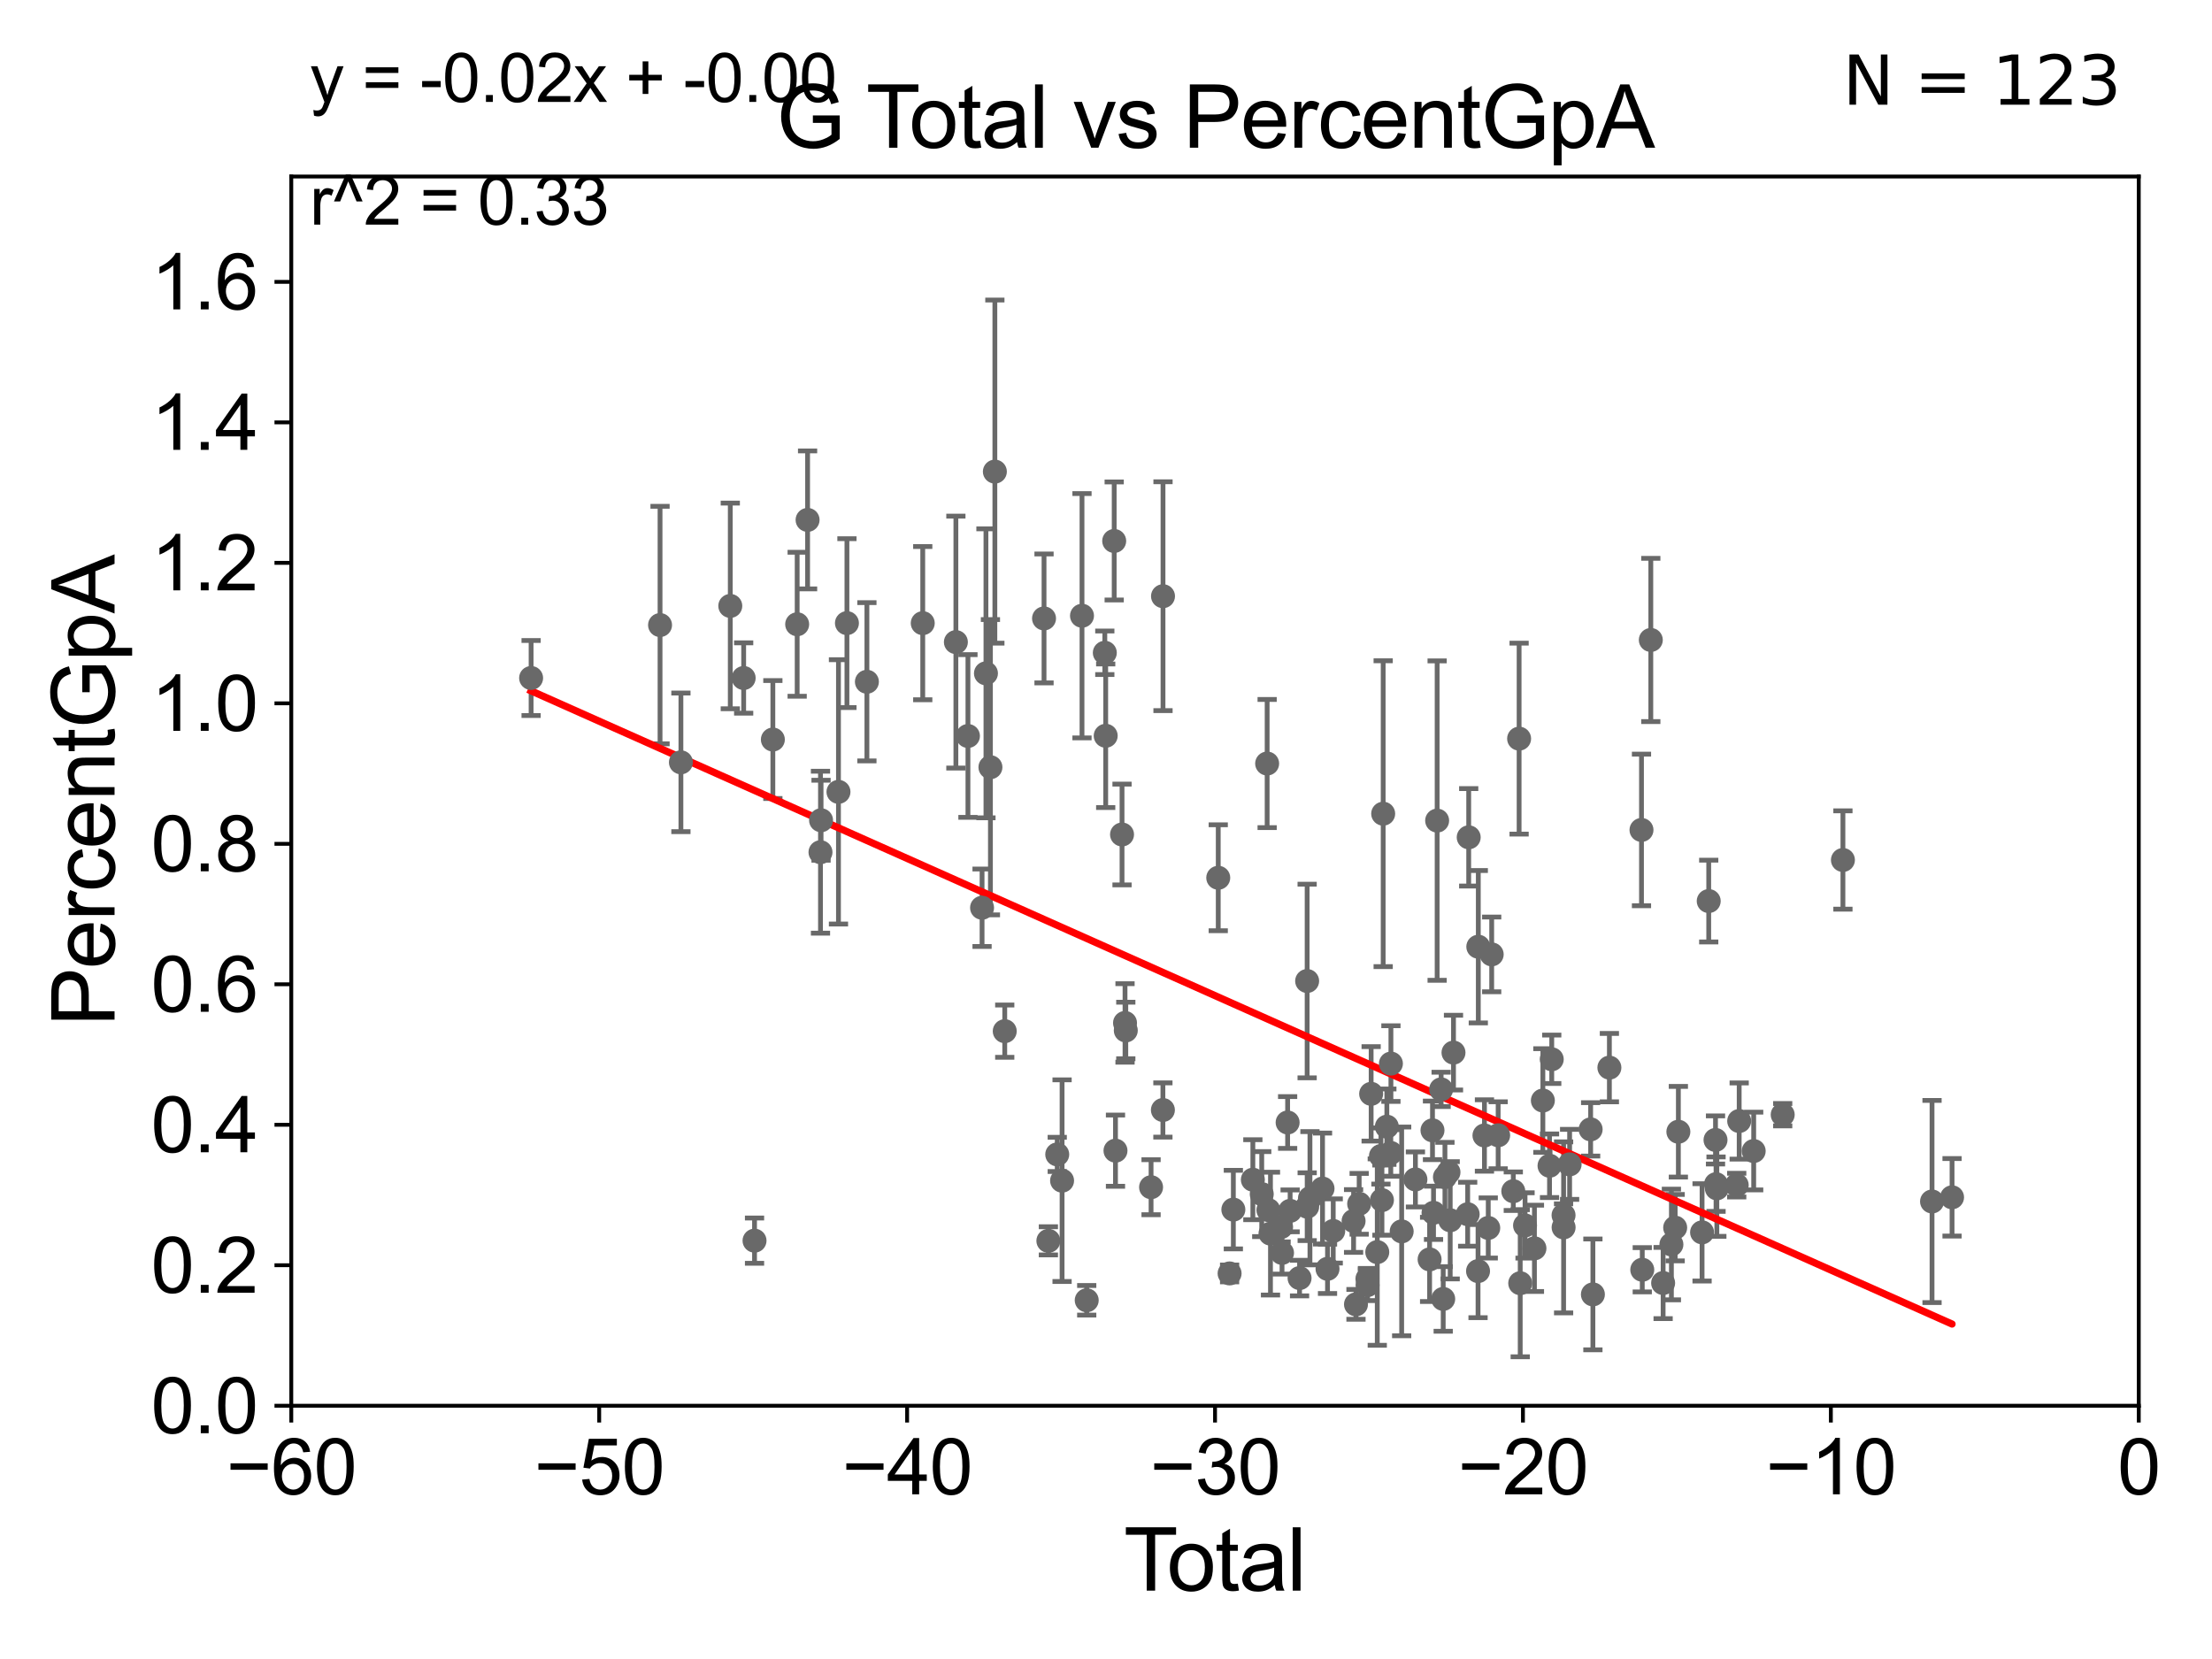 <?xml version="1.0" encoding="utf-8" standalone="no"?>
<!DOCTYPE svg PUBLIC "-//W3C//DTD SVG 1.1//EN"
  "http://www.w3.org/Graphics/SVG/1.1/DTD/svg11.dtd">
<svg xmlns:xlink="http://www.w3.org/1999/xlink" width="460.8pt" height="345.6pt" viewBox="0 0 460.8 345.6" xmlns="http://www.w3.org/2000/svg" version="1.1">
 <defs>
  <style type="text/css">*{stroke-linejoin: round; stroke-linecap: butt}</style>
 </defs>
 <g id="figure_1">
  <g id="patch_1">
   <path d="M 0 345.6 
L 460.8 345.6 
L 460.8 0 
L 0 0 
z
" style="fill: #ffffff"/>
  </g>
  <g id="axes_1">
   <g id="patch_2">
    <path d="M 60.68 292.84 
L 445.545 292.84 
L 445.545 36.775 
L 60.68 36.775 
z
" style="fill: #ffffff"/>
   </g>
   <g id="PathCollection_1">
    <defs>
     <path id="macbb1898d4" d="M 0 1.118 
C 0.297 1.118 0.581 1 0.791 0.791 
C 1 0.581 1.118 0.297 1.118 0 
C 1.118 -0.297 1 -0.581 0.791 -0.791 
C 0.581 -1 0.297 -1.118 0 -1.118 
C -0.297 -1.118 -0.581 -1 -0.791 -0.791 
C -1 -0.581 -1.118 -0.297 -1.118 0 
C -1.118 0.297 -1 0.581 -0.791 0.791 
C -0.581 1 -0.297 1.118 0 1.118 
z
" style="stroke: #696969"/>
    </defs>
    <g clip-path="url(#p391611fe3d)">
     <use xlink:href="#macbb1898d4" x="110.639" y="141.24" style="fill: #696969; stroke: #696969"/>
     <use xlink:href="#macbb1898d4" x="284.89" y="267.707" style="fill: #696969; stroke: #696969"/>
     <use xlink:href="#macbb1898d4" x="285.634" y="227.866" style="fill: #696969; stroke: #696969"/>
     <use xlink:href="#macbb1898d4" x="286.911" y="260.834" style="fill: #696969; stroke: #696969"/>
     <use xlink:href="#macbb1898d4" x="287.676" y="240.815" style="fill: #696969; stroke: #696969"/>
     <use xlink:href="#macbb1898d4" x="287.884" y="250.009" style="fill: #696969; stroke: #696969"/>
     <use xlink:href="#macbb1898d4" x="288.141" y="169.507" style="fill: #696969; stroke: #696969"/>
     <use xlink:href="#macbb1898d4" x="288.906" y="234.708" style="fill: #696969; stroke: #696969"/>
     <use xlink:href="#macbb1898d4" x="289.729" y="240.183" style="fill: #696969; stroke: #696969"/>
     <use xlink:href="#macbb1898d4" x="289.754" y="221.564" style="fill: #696969; stroke: #696969"/>
     <use xlink:href="#macbb1898d4" x="291.993" y="256.522" style="fill: #696969; stroke: #696969"/>
     <use xlink:href="#macbb1898d4" x="294.858" y="245.696" style="fill: #696969; stroke: #696969"/>
     <use xlink:href="#macbb1898d4" x="297.813" y="262.358" style="fill: #696969; stroke: #696969"/>
     <use xlink:href="#macbb1898d4" x="298.414" y="235.471" style="fill: #696969; stroke: #696969"/>
     <use xlink:href="#macbb1898d4" x="298.629" y="252.65" style="fill: #696969; stroke: #696969"/>
     <use xlink:href="#macbb1898d4" x="299.383" y="170.946" style="fill: #696969; stroke: #696969"/>
     <use xlink:href="#macbb1898d4" x="300.215" y="226.938" style="fill: #696969; stroke: #696969"/>
     <use xlink:href="#macbb1898d4" x="300.647" y="270.59" style="fill: #696969; stroke: #696969"/>
     <use xlink:href="#macbb1898d4" x="284.863" y="266.393" style="fill: #696969; stroke: #696969"/>
     <use xlink:href="#macbb1898d4" x="283.139" y="250.776" style="fill: #696969; stroke: #696969"/>
     <use xlink:href="#macbb1898d4" x="282.476" y="271.722" style="fill: #696969; stroke: #696969"/>
     <use xlink:href="#macbb1898d4" x="281.976" y="254.355" style="fill: #696969; stroke: #696969"/>
     <use xlink:href="#macbb1898d4" x="256.148" y="265.277" style="fill: #696969; stroke: #696969"/>
     <use xlink:href="#macbb1898d4" x="256.93" y="251.983" style="fill: #696969; stroke: #696969"/>
     <use xlink:href="#macbb1898d4" x="260.993" y="245.754" style="fill: #696969; stroke: #696969"/>
     <use xlink:href="#macbb1898d4" x="262.843" y="248.751" style="fill: #696969; stroke: #696969"/>
     <use xlink:href="#macbb1898d4" x="263.969" y="159.059" style="fill: #696969; stroke: #696969"/>
     <use xlink:href="#macbb1898d4" x="264.231" y="252.081" style="fill: #696969; stroke: #696969"/>
     <use xlink:href="#macbb1898d4" x="264.665" y="256.984" style="fill: #696969; stroke: #696969"/>
     <use xlink:href="#macbb1898d4" x="266.874" y="255.615" style="fill: #696969; stroke: #696969"/>
     <use xlink:href="#macbb1898d4" x="301.007" y="245.21" style="fill: #696969; stroke: #696969"/>
     <use xlink:href="#macbb1898d4" x="267.069" y="261.002" style="fill: #696969; stroke: #696969"/>
     <use xlink:href="#macbb1898d4" x="268.757" y="252.243" style="fill: #696969; stroke: #696969"/>
     <use xlink:href="#macbb1898d4" x="270.723" y="266.248" style="fill: #696969; stroke: #696969"/>
     <use xlink:href="#macbb1898d4" x="272.301" y="204.363" style="fill: #696969; stroke: #696969"/>
     <use xlink:href="#macbb1898d4" x="272.31" y="251.376" style="fill: #696969; stroke: #696969"/>
     <use xlink:href="#macbb1898d4" x="272.887" y="249.613" style="fill: #696969; stroke: #696969"/>
     <use xlink:href="#macbb1898d4" x="275.507" y="247.602" style="fill: #696969; stroke: #696969"/>
     <use xlink:href="#macbb1898d4" x="276.546" y="264.321" style="fill: #696969; stroke: #696969"/>
     <use xlink:href="#macbb1898d4" x="277.737" y="256.432" style="fill: #696969; stroke: #696969"/>
     <use xlink:href="#macbb1898d4" x="268.236" y="233.836" style="fill: #696969; stroke: #696969"/>
     <use xlink:href="#macbb1898d4" x="301.747" y="244.202" style="fill: #696969; stroke: #696969"/>
     <use xlink:href="#macbb1898d4" x="302.103" y="254.207" style="fill: #696969; stroke: #696969"/>
     <use xlink:href="#macbb1898d4" x="302.79" y="219.277" style="fill: #696969; stroke: #696969"/>
     <use xlink:href="#macbb1898d4" x="335.265" y="222.406" style="fill: #696969; stroke: #696969"/>
     <use xlink:href="#macbb1898d4" x="341.952" y="172.893" style="fill: #696969; stroke: #696969"/>
     <use xlink:href="#macbb1898d4" x="342.114" y="264.513" style="fill: #696969; stroke: #696969"/>
     <use xlink:href="#macbb1898d4" x="343.894" y="133.316" style="fill: #696969; stroke: #696969"/>
     <use xlink:href="#macbb1898d4" x="346.46" y="267.277" style="fill: #696969; stroke: #696969"/>
     <use xlink:href="#macbb1898d4" x="348.184" y="259.249" style="fill: #696969; stroke: #696969"/>
     <use xlink:href="#macbb1898d4" x="348.969" y="255.743" style="fill: #696969; stroke: #696969"/>
     <use xlink:href="#macbb1898d4" x="349.635" y="235.762" style="fill: #696969; stroke: #696969"/>
     <use xlink:href="#macbb1898d4" x="331.83" y="269.648" style="fill: #696969; stroke: #696969"/>
     <use xlink:href="#macbb1898d4" x="354.574" y="256.723" style="fill: #696969; stroke: #696969"/>
     <use xlink:href="#macbb1898d4" x="357.373" y="237.474" style="fill: #696969; stroke: #696969"/>
     <use xlink:href="#macbb1898d4" x="357.482" y="246.685" style="fill: #696969; stroke: #696969"/>
     <use xlink:href="#macbb1898d4" x="357.65" y="247.556" style="fill: #696969; stroke: #696969"/>
     <use xlink:href="#macbb1898d4" x="361.791" y="246.885" style="fill: #696969; stroke: #696969"/>
     <use xlink:href="#macbb1898d4" x="362.304" y="233.53" style="fill: #696969; stroke: #696969"/>
     <use xlink:href="#macbb1898d4" x="365.325" y="239.781" style="fill: #696969; stroke: #696969"/>
     <use xlink:href="#macbb1898d4" x="371.369" y="232.212" style="fill: #696969; stroke: #696969"/>
     <use xlink:href="#macbb1898d4" x="383.915" y="179.153" style="fill: #696969; stroke: #696969"/>
     <use xlink:href="#macbb1898d4" x="355.958" y="187.708" style="fill: #696969; stroke: #696969"/>
     <use xlink:href="#macbb1898d4" x="253.783" y="182.855" style="fill: #696969; stroke: #696969"/>
     <use xlink:href="#macbb1898d4" x="331.359" y="235.267" style="fill: #696969; stroke: #696969"/>
     <use xlink:href="#macbb1898d4" x="325.729" y="255.685" style="fill: #696969; stroke: #696969"/>
     <use xlink:href="#macbb1898d4" x="305.743" y="252.945" style="fill: #696969; stroke: #696969"/>
     <use xlink:href="#macbb1898d4" x="305.958" y="174.428" style="fill: #696969; stroke: #696969"/>
     <use xlink:href="#macbb1898d4" x="402.477" y="250.292" style="fill: #696969; stroke: #696969"/>
     <use xlink:href="#macbb1898d4" x="307.903" y="264.792" style="fill: #696969; stroke: #696969"/>
     <use xlink:href="#macbb1898d4" x="307.958" y="197.218" style="fill: #696969; stroke: #696969"/>
     <use xlink:href="#macbb1898d4" x="309.239" y="236.538" style="fill: #696969; stroke: #696969"/>
     <use xlink:href="#macbb1898d4" x="310.03" y="255.803" style="fill: #696969; stroke: #696969"/>
     <use xlink:href="#macbb1898d4" x="310.747" y="198.817" style="fill: #696969; stroke: #696969"/>
     <use xlink:href="#macbb1898d4" x="326.98" y="242.558" style="fill: #696969; stroke: #696969"/>
     <use xlink:href="#macbb1898d4" x="312.094" y="236.496" style="fill: #696969; stroke: #696969"/>
     <use xlink:href="#macbb1898d4" x="316.459" y="153.873" style="fill: #696969; stroke: #696969"/>
     <use xlink:href="#macbb1898d4" x="316.69" y="267.317" style="fill: #696969; stroke: #696969"/>
     <use xlink:href="#macbb1898d4" x="317.695" y="255.283" style="fill: #696969; stroke: #696969"/>
     <use xlink:href="#macbb1898d4" x="319.652" y="260.054" style="fill: #696969; stroke: #696969"/>
     <use xlink:href="#macbb1898d4" x="321.407" y="229.259" style="fill: #696969; stroke: #696969"/>
     <use xlink:href="#macbb1898d4" x="322.794" y="242.849" style="fill: #696969; stroke: #696969"/>
     <use xlink:href="#macbb1898d4" x="323.256" y="220.668" style="fill: #696969; stroke: #696969"/>
     <use xlink:href="#macbb1898d4" x="325.716" y="253.157" style="fill: #696969; stroke: #696969"/>
     <use xlink:href="#macbb1898d4" x="315.248" y="248.15" style="fill: #696969; stroke: #696969"/>
     <use xlink:href="#macbb1898d4" x="242.276" y="124.199" style="fill: #696969; stroke: #696969"/>
     <use xlink:href="#macbb1898d4" x="406.648" y="249.421" style="fill: #696969; stroke: #696969"/>
     <use xlink:href="#macbb1898d4" x="170.923" y="177.53" style="fill: #696969; stroke: #696969"/>
     <use xlink:href="#macbb1898d4" x="217.491" y="128.83" style="fill: #696969; stroke: #696969"/>
     <use xlink:href="#macbb1898d4" x="201.641" y="153.321" style="fill: #696969; stroke: #696969"/>
     <use xlink:href="#macbb1898d4" x="209.306" y="214.811" style="fill: #696969; stroke: #696969"/>
     <use xlink:href="#macbb1898d4" x="230.153" y="135.984" style="fill: #696969; stroke: #696969"/>
     <use xlink:href="#macbb1898d4" x="230.338" y="153.276" style="fill: #696969; stroke: #696969"/>
     <use xlink:href="#macbb1898d4" x="180.592" y="142.026" style="fill: #696969; stroke: #696969"/>
     <use xlink:href="#macbb1898d4" x="204.582" y="189.101" style="fill: #696969; stroke: #696969"/>
     <use xlink:href="#macbb1898d4" x="205.391" y="140.27" style="fill: #696969; stroke: #696969"/>
     <use xlink:href="#macbb1898d4" x="206.325" y="159.824" style="fill: #696969; stroke: #696969"/>
     <use xlink:href="#macbb1898d4" x="176.432" y="129.809" style="fill: #696969; stroke: #696969"/>
     <use xlink:href="#macbb1898d4" x="137.5" y="130.211" style="fill: #696969; stroke: #696969"/>
     <use xlink:href="#macbb1898d4" x="232.107" y="112.694" style="fill: #696969; stroke: #696969"/>
     <use xlink:href="#macbb1898d4" x="234.524" y="214.664" style="fill: #696969; stroke: #696969"/>
     <use xlink:href="#macbb1898d4" x="192.225" y="129.815" style="fill: #696969; stroke: #696969"/>
     <use xlink:href="#macbb1898d4" x="221.25" y="245.953" style="fill: #696969; stroke: #696969"/>
     <use xlink:href="#macbb1898d4" x="234.363" y="213.098" style="fill: #696969; stroke: #696969"/>
     <use xlink:href="#macbb1898d4" x="233.739" y="173.84" style="fill: #696969; stroke: #696969"/>
     <use xlink:href="#macbb1898d4" x="157.183" y="258.452" style="fill: #696969; stroke: #696969"/>
     <use xlink:href="#macbb1898d4" x="232.377" y="239.704" style="fill: #696969; stroke: #696969"/>
     <use xlink:href="#macbb1898d4" x="154.919" y="141.241" style="fill: #696969; stroke: #696969"/>
     <use xlink:href="#macbb1898d4" x="207.249" y="98.244" style="fill: #696969; stroke: #696969"/>
     <use xlink:href="#macbb1898d4" x="161.001" y="154.059" style="fill: #696969; stroke: #696969"/>
     <use xlink:href="#macbb1898d4" x="152.132" y="126.225" style="fill: #696969; stroke: #696969"/>
     <use xlink:href="#macbb1898d4" x="199.128" y="133.761" style="fill: #696969; stroke: #696969"/>
     <use xlink:href="#macbb1898d4" x="242.254" y="231.234" style="fill: #696969; stroke: #696969"/>
     <use xlink:href="#macbb1898d4" x="168.235" y="108.307" style="fill: #696969; stroke: #696969"/>
     <use xlink:href="#macbb1898d4" x="141.847" y="158.81" style="fill: #696969; stroke: #696969"/>
     <use xlink:href="#macbb1898d4" x="171.041" y="170.873" style="fill: #696969; stroke: #696969"/>
     <use xlink:href="#macbb1898d4" x="174.669" y="164.96" style="fill: #696969; stroke: #696969"/>
     <use xlink:href="#macbb1898d4" x="239.789" y="247.319" style="fill: #696969; stroke: #696969"/>
     <use xlink:href="#macbb1898d4" x="226.383" y="270.872" style="fill: #696969; stroke: #696969"/>
     <use xlink:href="#macbb1898d4" x="166.065" y="130.045" style="fill: #696969; stroke: #696969"/>
     <use xlink:href="#macbb1898d4" x="225.4" y="128.271" style="fill: #696969; stroke: #696969"/>
     <use xlink:href="#macbb1898d4" x="220.242" y="240.484" style="fill: #696969; stroke: #696969"/>
     <use xlink:href="#macbb1898d4" x="218.396" y="258.487" style="fill: #696969; stroke: #696969"/>
    </g>
   </g>
   <g id="matplotlib.axis_1">
    <g id="xtick_1">
     <g id="line2d_1">
      <defs>
       <path id="m6939eb8564" d="M 0 0 
L 0 3.5 
" style="stroke: #000000; stroke-width: 0.8"/>
      </defs>
      <g>
       <use xlink:href="#m6939eb8564" x="60.68" y="292.84" style="stroke: #000000; stroke-width: 0.8"/>
      </g>
     </g>
     <g id="text_1">
      <!-- −60 -->
      <g transform="translate(47.11 311.293)scale(0.16 -0.16)">
       <defs>
        <path id="ArialMT-2212" d="M 3381 1997 
L 356 1997 
L 356 2522 
L 3381 2522 
L 3381 1997 
z
" transform="scale(0.016)"/>
        <path id="ArialMT-36" d="M 3184 3459 
L 2625 3416 
Q 2550 3747 2413 3897 
Q 2184 4138 1850 4138 
Q 1581 4138 1378 3988 
Q 1113 3794 959 3422 
Q 806 3050 800 2363 
Q 1003 2672 1297 2822 
Q 1591 2972 1913 2972 
Q 2475 2972 2870 2558 
Q 3266 2144 3266 1488 
Q 3266 1056 3080 686 
Q 2894 316 2569 119 
Q 2244 -78 1831 -78 
Q 1128 -78 684 439 
Q 241 956 241 2144 
Q 241 3472 731 4075 
Q 1159 4600 1884 4600 
Q 2425 4600 2770 4297 
Q 3116 3994 3184 3459 
z
M 888 1484 
Q 888 1194 1011 928 
Q 1134 663 1356 523 
Q 1578 384 1822 384 
Q 2178 384 2434 671 
Q 2691 959 2691 1453 
Q 2691 1928 2437 2201 
Q 2184 2475 1800 2475 
Q 1419 2475 1153 2201 
Q 888 1928 888 1484 
z
" transform="scale(0.016)"/>
        <path id="ArialMT-30" d="M 266 2259 
Q 266 3072 433 3567 
Q 600 4063 929 4331 
Q 1259 4600 1759 4600 
Q 2128 4600 2406 4451 
Q 2684 4303 2865 4023 
Q 3047 3744 3150 3342 
Q 3253 2941 3253 2259 
Q 3253 1453 3087 958 
Q 2922 463 2592 192 
Q 2263 -78 1759 -78 
Q 1097 -78 719 397 
Q 266 969 266 2259 
z
M 844 2259 
Q 844 1131 1108 757 
Q 1372 384 1759 384 
Q 2147 384 2411 759 
Q 2675 1134 2675 2259 
Q 2675 3391 2411 3762 
Q 2147 4134 1753 4134 
Q 1366 4134 1134 3806 
Q 844 3388 844 2259 
z
" transform="scale(0.016)"/>
       </defs>
       <use xlink:href="#ArialMT-2212"/>
       <use xlink:href="#ArialMT-36" x="58.398"/>
       <use xlink:href="#ArialMT-30" x="114.014"/>
      </g>
     </g>
    </g>
    <g id="xtick_2">
     <g id="line2d_2">
      <g>
       <use xlink:href="#m6939eb8564" x="124.824" y="292.84" style="stroke: #000000; stroke-width: 0.8"/>
      </g>
     </g>
     <g id="text_2">
      <!-- −50 -->
      <g transform="translate(111.254 311.293)scale(0.16 -0.16)">
       <defs>
        <path id="ArialMT-35" d="M 266 1200 
L 856 1250 
Q 922 819 1161 601 
Q 1400 384 1738 384 
Q 2144 384 2425 690 
Q 2706 997 2706 1503 
Q 2706 1984 2436 2262 
Q 2166 2541 1728 2541 
Q 1456 2541 1237 2417 
Q 1019 2294 894 2097 
L 366 2166 
L 809 4519 
L 3088 4519 
L 3088 3981 
L 1259 3981 
L 1013 2750 
Q 1425 3038 1878 3038 
Q 2478 3038 2890 2622 
Q 3303 2206 3303 1553 
Q 3303 931 2941 478 
Q 2500 -78 1738 -78 
Q 1113 -78 717 272 
Q 322 622 266 1200 
z
" transform="scale(0.016)"/>
       </defs>
       <use xlink:href="#ArialMT-2212"/>
       <use xlink:href="#ArialMT-35" x="58.398"/>
       <use xlink:href="#ArialMT-30" x="114.014"/>
      </g>
     </g>
    </g>
    <g id="xtick_3">
     <g id="line2d_3">
      <g>
       <use xlink:href="#m6939eb8564" x="188.968" y="292.84" style="stroke: #000000; stroke-width: 0.8"/>
      </g>
     </g>
     <g id="text_3">
      <!-- −40 -->
      <g transform="translate(175.398 311.293)scale(0.16 -0.16)">
       <defs>
        <path id="ArialMT-34" d="M 2069 0 
L 2069 1097 
L 81 1097 
L 81 1613 
L 2172 4581 
L 2631 4581 
L 2631 1613 
L 3250 1613 
L 3250 1097 
L 2631 1097 
L 2631 0 
L 2069 0 
z
M 2069 1613 
L 2069 3678 
L 634 1613 
L 2069 1613 
z
" transform="scale(0.016)"/>
       </defs>
       <use xlink:href="#ArialMT-2212"/>
       <use xlink:href="#ArialMT-34" x="58.398"/>
       <use xlink:href="#ArialMT-30" x="114.014"/>
      </g>
     </g>
    </g>
    <g id="xtick_4">
     <g id="line2d_4">
      <g>
       <use xlink:href="#m6939eb8564" x="253.113" y="292.84" style="stroke: #000000; stroke-width: 0.8"/>
      </g>
     </g>
     <g id="text_4">
      <!-- −30 -->
      <g transform="translate(239.542 311.293)scale(0.16 -0.16)">
       <defs>
        <path id="ArialMT-33" d="M 269 1209 
L 831 1284 
Q 928 806 1161 595 
Q 1394 384 1728 384 
Q 2125 384 2398 659 
Q 2672 934 2672 1341 
Q 2672 1728 2419 1979 
Q 2166 2231 1775 2231 
Q 1616 2231 1378 2169 
L 1441 2663 
Q 1497 2656 1531 2656 
Q 1891 2656 2178 2843 
Q 2466 3031 2466 3422 
Q 2466 3731 2256 3934 
Q 2047 4138 1716 4138 
Q 1388 4138 1169 3931 
Q 950 3725 888 3313 
L 325 3413 
Q 428 3978 793 4289 
Q 1159 4600 1703 4600 
Q 2078 4600 2393 4439 
Q 2709 4278 2876 4000 
Q 3044 3722 3044 3409 
Q 3044 3113 2884 2869 
Q 2725 2625 2413 2481 
Q 2819 2388 3044 2092 
Q 3269 1797 3269 1353 
Q 3269 753 2831 336 
Q 2394 -81 1725 -81 
Q 1122 -81 723 278 
Q 325 638 269 1209 
z
" transform="scale(0.016)"/>
       </defs>
       <use xlink:href="#ArialMT-2212"/>
       <use xlink:href="#ArialMT-33" x="58.398"/>
       <use xlink:href="#ArialMT-30" x="114.014"/>
      </g>
     </g>
    </g>
    <g id="xtick_5">
     <g id="line2d_5">
      <g>
       <use xlink:href="#m6939eb8564" x="317.257" y="292.84" style="stroke: #000000; stroke-width: 0.8"/>
      </g>
     </g>
     <g id="text_5">
      <!-- −20 -->
      <g transform="translate(303.687 311.293)scale(0.16 -0.16)">
       <defs>
        <path id="ArialMT-32" d="M 3222 541 
L 3222 0 
L 194 0 
Q 188 203 259 391 
Q 375 700 629 1000 
Q 884 1300 1366 1694 
Q 2113 2306 2375 2664 
Q 2638 3022 2638 3341 
Q 2638 3675 2398 3904 
Q 2159 4134 1775 4134 
Q 1369 4134 1125 3890 
Q 881 3647 878 3216 
L 300 3275 
Q 359 3922 746 4261 
Q 1134 4600 1788 4600 
Q 2447 4600 2831 4234 
Q 3216 3869 3216 3328 
Q 3216 3053 3103 2787 
Q 2991 2522 2730 2228 
Q 2469 1934 1863 1422 
Q 1356 997 1212 845 
Q 1069 694 975 541 
L 3222 541 
z
" transform="scale(0.016)"/>
       </defs>
       <use xlink:href="#ArialMT-2212"/>
       <use xlink:href="#ArialMT-32" x="58.398"/>
       <use xlink:href="#ArialMT-30" x="114.014"/>
      </g>
     </g>
    </g>
    <g id="xtick_6">
     <g id="line2d_6">
      <g>
       <use xlink:href="#m6939eb8564" x="381.401" y="292.84" style="stroke: #000000; stroke-width: 0.8"/>
      </g>
     </g>
     <g id="text_6">
      <!-- −10 -->
      <g transform="translate(367.831 311.293)scale(0.16 -0.16)">
       <defs>
        <path id="ArialMT-31" d="M 2384 0 
L 1822 0 
L 1822 3584 
Q 1619 3391 1289 3197 
Q 959 3003 697 2906 
L 697 3450 
Q 1169 3672 1522 3987 
Q 1875 4303 2022 4600 
L 2384 4600 
L 2384 0 
z
" transform="scale(0.016)"/>
       </defs>
       <use xlink:href="#ArialMT-2212"/>
       <use xlink:href="#ArialMT-31" x="58.398"/>
       <use xlink:href="#ArialMT-30" x="114.014"/>
      </g>
     </g>
    </g>
    <g id="xtick_7">
     <g id="line2d_7">
      <g>
       <use xlink:href="#m6939eb8564" x="445.545" y="292.84" style="stroke: #000000; stroke-width: 0.8"/>
      </g>
     </g>
     <g id="text_7">
      <!-- 0 -->
      <g transform="translate(441.096 311.293)scale(0.16 -0.16)">
       <use xlink:href="#ArialMT-30"/>
      </g>
     </g>
    </g>
    <g id="text_8">
     <!-- Total -->
     <g transform="translate(234.107 331.357)scale(0.18 -0.18)">
      <defs>
       <path id="ArialMT-54" d="M 1659 0 
L 1659 4041 
L 150 4041 
L 150 4581 
L 3781 4581 
L 3781 4041 
L 2266 4041 
L 2266 0 
L 1659 0 
z
" transform="scale(0.016)"/>
       <path id="ArialMT-6f" d="M 213 1659 
Q 213 2581 725 3025 
Q 1153 3394 1769 3394 
Q 2453 3394 2887 2945 
Q 3322 2497 3322 1706 
Q 3322 1066 3130 698 
Q 2938 331 2570 128 
Q 2203 -75 1769 -75 
Q 1072 -75 642 372 
Q 213 819 213 1659 
z
M 791 1659 
Q 791 1022 1069 705 
Q 1347 388 1769 388 
Q 2188 388 2466 706 
Q 2744 1025 2744 1678 
Q 2744 2294 2464 2611 
Q 2184 2928 1769 2928 
Q 1347 2928 1069 2612 
Q 791 2297 791 1659 
z
" transform="scale(0.016)"/>
       <path id="ArialMT-74" d="M 1650 503 
L 1731 6 
Q 1494 -44 1306 -44 
Q 1000 -44 831 53 
Q 663 150 594 308 
Q 525 466 525 972 
L 525 2881 
L 113 2881 
L 113 3319 
L 525 3319 
L 525 4141 
L 1084 4478 
L 1084 3319 
L 1650 3319 
L 1650 2881 
L 1084 2881 
L 1084 941 
Q 1084 700 1114 631 
Q 1144 563 1211 522 
Q 1278 481 1403 481 
Q 1497 481 1650 503 
z
" transform="scale(0.016)"/>
       <path id="ArialMT-61" d="M 2588 409 
Q 2275 144 1986 34 
Q 1697 -75 1366 -75 
Q 819 -75 525 192 
Q 231 459 231 875 
Q 231 1119 342 1320 
Q 453 1522 633 1644 
Q 813 1766 1038 1828 
Q 1203 1872 1538 1913 
Q 2219 1994 2541 2106 
Q 2544 2222 2544 2253 
Q 2544 2597 2384 2738 
Q 2169 2928 1744 2928 
Q 1347 2928 1158 2789 
Q 969 2650 878 2297 
L 328 2372 
Q 403 2725 575 2942 
Q 747 3159 1072 3276 
Q 1397 3394 1825 3394 
Q 2250 3394 2515 3294 
Q 2781 3194 2906 3042 
Q 3031 2891 3081 2659 
Q 3109 2516 3109 2141 
L 3109 1391 
Q 3109 606 3145 398 
Q 3181 191 3288 0 
L 2700 0 
Q 2613 175 2588 409 
z
M 2541 1666 
Q 2234 1541 1622 1453 
Q 1275 1403 1131 1340 
Q 988 1278 909 1158 
Q 831 1038 831 891 
Q 831 666 1001 516 
Q 1172 366 1500 366 
Q 1825 366 2078 508 
Q 2331 650 2450 897 
Q 2541 1088 2541 1459 
L 2541 1666 
z
" transform="scale(0.016)"/>
       <path id="ArialMT-6c" d="M 409 0 
L 409 4581 
L 972 4581 
L 972 0 
L 409 0 
z
" transform="scale(0.016)"/>
      </defs>
      <use xlink:href="#ArialMT-54"/>
      <use xlink:href="#ArialMT-6f" x="49.959"/>
      <use xlink:href="#ArialMT-74" x="105.574"/>
      <use xlink:href="#ArialMT-61" x="133.357"/>
      <use xlink:href="#ArialMT-6c" x="188.973"/>
     </g>
    </g>
   </g>
   <g id="matplotlib.axis_2">
    <g id="ytick_1">
     <g id="line2d_8">
      <defs>
       <path id="mac09ba6500" d="M 0 0 
L -3.5 0 
" style="stroke: #000000; stroke-width: 0.8"/>
      </defs>
      <g>
       <use xlink:href="#mac09ba6500" x="60.68" y="292.84" style="stroke: #000000; stroke-width: 0.8"/>
      </g>
     </g>
     <g id="text_9">
      <!-- 0.0 -->
      <g transform="translate(31.44 298.566)scale(0.16 -0.16)">
       <defs>
        <path id="ArialMT-2e" d="M 581 0 
L 581 641 
L 1222 641 
L 1222 0 
L 581 0 
z
" transform="scale(0.016)"/>
       </defs>
       <use xlink:href="#ArialMT-30"/>
       <use xlink:href="#ArialMT-2e" x="55.615"/>
       <use xlink:href="#ArialMT-30" x="83.398"/>
      </g>
     </g>
    </g>
    <g id="ytick_2">
     <g id="line2d_9">
      <g>
       <use xlink:href="#mac09ba6500" x="60.68" y="263.575" style="stroke: #000000; stroke-width: 0.8"/>
      </g>
     </g>
     <g id="text_10">
      <!-- 0.2 -->
      <g transform="translate(31.44 269.302)scale(0.16 -0.16)">
       <use xlink:href="#ArialMT-30"/>
       <use xlink:href="#ArialMT-2e" x="55.615"/>
       <use xlink:href="#ArialMT-32" x="83.398"/>
      </g>
     </g>
    </g>
    <g id="ytick_3">
     <g id="line2d_10">
      <g>
       <use xlink:href="#mac09ba6500" x="60.68" y="234.311" style="stroke: #000000; stroke-width: 0.8"/>
      </g>
     </g>
     <g id="text_11">
      <!-- 0.4 -->
      <g transform="translate(31.44 240.037)scale(0.16 -0.16)">
       <use xlink:href="#ArialMT-30"/>
       <use xlink:href="#ArialMT-2e" x="55.615"/>
       <use xlink:href="#ArialMT-34" x="83.398"/>
      </g>
     </g>
    </g>
    <g id="ytick_4">
     <g id="line2d_11">
      <g>
       <use xlink:href="#mac09ba6500" x="60.68" y="205.046" style="stroke: #000000; stroke-width: 0.8"/>
      </g>
     </g>
     <g id="text_12">
      <!-- 0.6 -->
      <g transform="translate(31.44 210.772)scale(0.16 -0.16)">
       <use xlink:href="#ArialMT-30"/>
       <use xlink:href="#ArialMT-2e" x="55.615"/>
       <use xlink:href="#ArialMT-36" x="83.398"/>
      </g>
     </g>
    </g>
    <g id="ytick_5">
     <g id="line2d_12">
      <g>
       <use xlink:href="#mac09ba6500" x="60.68" y="175.782" style="stroke: #000000; stroke-width: 0.8"/>
      </g>
     </g>
     <g id="text_13">
      <!-- 0.8 -->
      <g transform="translate(31.44 181.508)scale(0.16 -0.16)">
       <defs>
        <path id="ArialMT-38" d="M 1131 2484 
Q 781 2613 612 2850 
Q 444 3088 444 3419 
Q 444 3919 803 4259 
Q 1163 4600 1759 4600 
Q 2359 4600 2725 4251 
Q 3091 3903 3091 3403 
Q 3091 3084 2923 2848 
Q 2756 2613 2416 2484 
Q 2838 2347 3058 2040 
Q 3278 1734 3278 1309 
Q 3278 722 2862 322 
Q 2447 -78 1769 -78 
Q 1091 -78 675 323 
Q 259 725 259 1325 
Q 259 1772 486 2073 
Q 713 2375 1131 2484 
z
M 1019 3438 
Q 1019 3113 1228 2906 
Q 1438 2700 1772 2700 
Q 2097 2700 2305 2904 
Q 2513 3109 2513 3406 
Q 2513 3716 2298 3927 
Q 2084 4138 1766 4138 
Q 1444 4138 1231 3931 
Q 1019 3725 1019 3438 
z
M 838 1322 
Q 838 1081 952 856 
Q 1066 631 1291 507 
Q 1516 384 1775 384 
Q 2178 384 2440 643 
Q 2703 903 2703 1303 
Q 2703 1709 2433 1975 
Q 2163 2241 1756 2241 
Q 1359 2241 1098 1978 
Q 838 1716 838 1322 
z
" transform="scale(0.016)"/>
       </defs>
       <use xlink:href="#ArialMT-30"/>
       <use xlink:href="#ArialMT-2e" x="55.615"/>
       <use xlink:href="#ArialMT-38" x="83.398"/>
      </g>
     </g>
    </g>
    <g id="ytick_6">
     <g id="line2d_13">
      <g>
       <use xlink:href="#mac09ba6500" x="60.68" y="146.517" style="stroke: #000000; stroke-width: 0.8"/>
      </g>
     </g>
     <g id="text_14">
      <!-- 1.0 -->
      <g transform="translate(31.44 152.243)scale(0.16 -0.16)">
       <use xlink:href="#ArialMT-31"/>
       <use xlink:href="#ArialMT-2e" x="55.615"/>
       <use xlink:href="#ArialMT-30" x="83.398"/>
      </g>
     </g>
    </g>
    <g id="ytick_7">
     <g id="line2d_14">
      <g>
       <use xlink:href="#mac09ba6500" x="60.68" y="117.252" style="stroke: #000000; stroke-width: 0.8"/>
      </g>
     </g>
     <g id="text_15">
      <!-- 1.2 -->
      <g transform="translate(31.44 122.979)scale(0.16 -0.16)">
       <use xlink:href="#ArialMT-31"/>
       <use xlink:href="#ArialMT-2e" x="55.615"/>
       <use xlink:href="#ArialMT-32" x="83.398"/>
      </g>
     </g>
    </g>
    <g id="ytick_8">
     <g id="line2d_15">
      <g>
       <use xlink:href="#mac09ba6500" x="60.68" y="87.988" style="stroke: #000000; stroke-width: 0.8"/>
      </g>
     </g>
     <g id="text_16">
      <!-- 1.4 -->
      <g transform="translate(31.44 93.714)scale(0.16 -0.16)">
       <use xlink:href="#ArialMT-31"/>
       <use xlink:href="#ArialMT-2e" x="55.615"/>
       <use xlink:href="#ArialMT-34" x="83.398"/>
      </g>
     </g>
    </g>
    <g id="ytick_9">
     <g id="line2d_16">
      <g>
       <use xlink:href="#mac09ba6500" x="60.68" y="58.723" style="stroke: #000000; stroke-width: 0.8"/>
      </g>
     </g>
     <g id="text_17">
      <!-- 1.6 -->
      <g transform="translate(31.44 64.45)scale(0.16 -0.16)">
       <use xlink:href="#ArialMT-31"/>
       <use xlink:href="#ArialMT-2e" x="55.615"/>
       <use xlink:href="#ArialMT-36" x="83.398"/>
      </g>
     </g>
    </g>
    <g id="text_18">
     <!-- PercentGpA -->
     <g transform="translate(23.863 213.831)rotate(-90)scale(0.18 -0.18)">
      <defs>
       <path id="ArialMT-50" d="M 494 0 
L 494 4581 
L 2222 4581 
Q 2678 4581 2919 4538 
Q 3256 4481 3484 4323 
Q 3713 4166 3852 3881 
Q 3991 3597 3991 3256 
Q 3991 2672 3619 2267 
Q 3247 1863 2275 1863 
L 1100 1863 
L 1100 0 
L 494 0 
z
M 1100 2403 
L 2284 2403 
Q 2872 2403 3119 2622 
Q 3366 2841 3366 3238 
Q 3366 3525 3220 3729 
Q 3075 3934 2838 4000 
Q 2684 4041 2272 4041 
L 1100 4041 
L 1100 2403 
z
" transform="scale(0.016)"/>
       <path id="ArialMT-65" d="M 2694 1069 
L 3275 997 
Q 3138 488 2766 206 
Q 2394 -75 1816 -75 
Q 1088 -75 661 373 
Q 234 822 234 1631 
Q 234 2469 665 2931 
Q 1097 3394 1784 3394 
Q 2450 3394 2872 2941 
Q 3294 2488 3294 1666 
Q 3294 1616 3291 1516 
L 816 1516 
Q 847 969 1125 678 
Q 1403 388 1819 388 
Q 2128 388 2347 550 
Q 2566 713 2694 1069 
z
M 847 1978 
L 2700 1978 
Q 2663 2397 2488 2606 
Q 2219 2931 1791 2931 
Q 1403 2931 1139 2672 
Q 875 2413 847 1978 
z
" transform="scale(0.016)"/>
       <path id="ArialMT-72" d="M 416 0 
L 416 3319 
L 922 3319 
L 922 2816 
Q 1116 3169 1280 3281 
Q 1444 3394 1641 3394 
Q 1925 3394 2219 3213 
L 2025 2691 
Q 1819 2813 1613 2813 
Q 1428 2813 1281 2702 
Q 1134 2591 1072 2394 
Q 978 2094 978 1738 
L 978 0 
L 416 0 
z
" transform="scale(0.016)"/>
       <path id="ArialMT-63" d="M 2588 1216 
L 3141 1144 
Q 3050 572 2676 248 
Q 2303 -75 1759 -75 
Q 1078 -75 664 370 
Q 250 816 250 1647 
Q 250 2184 428 2587 
Q 606 2991 970 3192 
Q 1334 3394 1763 3394 
Q 2303 3394 2647 3120 
Q 2991 2847 3088 2344 
L 2541 2259 
Q 2463 2594 2264 2762 
Q 2066 2931 1784 2931 
Q 1359 2931 1093 2626 
Q 828 2322 828 1663 
Q 828 994 1084 691 
Q 1341 388 1753 388 
Q 2084 388 2306 591 
Q 2528 794 2588 1216 
z
" transform="scale(0.016)"/>
       <path id="ArialMT-6e" d="M 422 0 
L 422 3319 
L 928 3319 
L 928 2847 
Q 1294 3394 1984 3394 
Q 2284 3394 2536 3286 
Q 2788 3178 2913 3003 
Q 3038 2828 3088 2588 
Q 3119 2431 3119 2041 
L 3119 0 
L 2556 0 
L 2556 2019 
Q 2556 2363 2490 2533 
Q 2425 2703 2258 2804 
Q 2091 2906 1866 2906 
Q 1506 2906 1245 2678 
Q 984 2450 984 1813 
L 984 0 
L 422 0 
z
" transform="scale(0.016)"/>
       <path id="ArialMT-47" d="M 2638 1797 
L 2638 2334 
L 4578 2338 
L 4578 638 
Q 4131 281 3656 101 
Q 3181 -78 2681 -78 
Q 2006 -78 1454 211 
Q 903 500 622 1047 
Q 341 1594 341 2269 
Q 341 2938 620 3517 
Q 900 4097 1425 4378 
Q 1950 4659 2634 4659 
Q 3131 4659 3532 4498 
Q 3934 4338 4162 4050 
Q 4391 3763 4509 3300 
L 3963 3150 
Q 3859 3500 3706 3700 
Q 3553 3900 3268 4020 
Q 2984 4141 2638 4141 
Q 2222 4141 1919 4014 
Q 1616 3888 1430 3681 
Q 1244 3475 1141 3228 
Q 966 2803 966 2306 
Q 966 1694 1177 1281 
Q 1388 869 1791 669 
Q 2194 469 2647 469 
Q 3041 469 3416 620 
Q 3791 772 3984 944 
L 3984 1797 
L 2638 1797 
z
" transform="scale(0.016)"/>
       <path id="ArialMT-70" d="M 422 -1272 
L 422 3319 
L 934 3319 
L 934 2888 
Q 1116 3141 1344 3267 
Q 1572 3394 1897 3394 
Q 2322 3394 2647 3175 
Q 2972 2956 3137 2557 
Q 3303 2159 3303 1684 
Q 3303 1175 3120 767 
Q 2938 359 2589 142 
Q 2241 -75 1856 -75 
Q 1575 -75 1351 44 
Q 1128 163 984 344 
L 984 -1272 
L 422 -1272 
z
M 931 1641 
Q 931 1000 1190 694 
Q 1450 388 1819 388 
Q 2194 388 2461 705 
Q 2728 1022 2728 1688 
Q 2728 2322 2467 2637 
Q 2206 2953 1844 2953 
Q 1484 2953 1207 2617 
Q 931 2281 931 1641 
z
" transform="scale(0.016)"/>
       <path id="ArialMT-41" d="M -9 0 
L 1750 4581 
L 2403 4581 
L 4278 0 
L 3588 0 
L 3053 1388 
L 1138 1388 
L 634 0 
L -9 0 
z
M 1313 1881 
L 2866 1881 
L 2388 3150 
Q 2169 3728 2063 4100 
Q 1975 3659 1816 3225 
L 1313 1881 
z
" transform="scale(0.016)"/>
      </defs>
      <use xlink:href="#ArialMT-50"/>
      <use xlink:href="#ArialMT-65" x="66.699"/>
      <use xlink:href="#ArialMT-72" x="122.314"/>
      <use xlink:href="#ArialMT-63" x="155.615"/>
      <use xlink:href="#ArialMT-65" x="205.615"/>
      <use xlink:href="#ArialMT-6e" x="261.23"/>
      <use xlink:href="#ArialMT-74" x="316.846"/>
      <use xlink:href="#ArialMT-47" x="344.629"/>
      <use xlink:href="#ArialMT-70" x="422.412"/>
      <use xlink:href="#ArialMT-41" x="478.027"/>
     </g>
    </g>
   </g>
   <g id="LineCollection_1">
    <path d="M 110.639 149.056 
L 110.639 133.425 
" clip-path="url(#p391611fe3d)" style="fill: none; stroke: #696969"/>
    <path d="M 284.89 270.937 
L 284.89 264.478 
" clip-path="url(#p391611fe3d)" style="fill: none; stroke: #696969"/>
    <path d="M 285.634 237.702 
L 285.634 218.03 
" clip-path="url(#p391611fe3d)" style="fill: none; stroke: #696969"/>
    <path d="M 286.911 280.25 
L 286.911 241.418 
" clip-path="url(#p391611fe3d)" style="fill: none; stroke: #696969"/>
    <path d="M 287.676 246.66 
L 287.676 234.97 
" clip-path="url(#p391611fe3d)" style="fill: none; stroke: #696969"/>
    <path d="M 287.884 257.312 
L 287.884 242.705 
" clip-path="url(#p391611fe3d)" style="fill: none; stroke: #696969"/>
    <path d="M 288.141 201.362 
L 288.141 137.652 
" clip-path="url(#p391611fe3d)" style="fill: none; stroke: #696969"/>
    <path d="M 288.906 242.565 
L 288.906 226.851 
" clip-path="url(#p391611fe3d)" style="fill: none; stroke: #696969"/>
    <path d="M 289.729 245.034 
L 289.729 235.333 
" clip-path="url(#p391611fe3d)" style="fill: none; stroke: #696969"/>
    <path d="M 289.754 229.447 
L 289.754 213.681 
" clip-path="url(#p391611fe3d)" style="fill: none; stroke: #696969"/>
    <path d="M 291.993 278.265 
L 291.993 234.779 
" clip-path="url(#p391611fe3d)" style="fill: none; stroke: #696969"/>
    <path d="M 294.858 251.429 
L 294.858 239.963 
" clip-path="url(#p391611fe3d)" style="fill: none; stroke: #696969"/>
    <path d="M 297.813 271.128 
L 297.813 253.587 
" clip-path="url(#p391611fe3d)" style="fill: none; stroke: #696969"/>
    <path d="M 298.414 241.571 
L 298.414 229.371 
" clip-path="url(#p391611fe3d)" style="fill: none; stroke: #696969"/>
    <path d="M 298.629 258.203 
L 298.629 247.098 
" clip-path="url(#p391611fe3d)" style="fill: none; stroke: #696969"/>
    <path d="M 299.383 204.216 
L 299.383 137.675 
" clip-path="url(#p391611fe3d)" style="fill: none; stroke: #696969"/>
    <path d="M 300.215 230.513 
L 300.215 223.364 
" clip-path="url(#p391611fe3d)" style="fill: none; stroke: #696969"/>
    <path d="M 300.647 277.318 
L 300.647 263.863 
" clip-path="url(#p391611fe3d)" style="fill: none; stroke: #696969"/>
    <path d="M 284.863 268.544 
L 284.863 264.241 
" clip-path="url(#p391611fe3d)" style="fill: none; stroke: #696969"/>
    <path d="M 283.139 257.105 
L 283.139 244.446 
" clip-path="url(#p391611fe3d)" style="fill: none; stroke: #696969"/>
    <path d="M 282.476 274.828 
L 282.476 268.615 
" clip-path="url(#p391611fe3d)" style="fill: none; stroke: #696969"/>
    <path d="M 281.976 260.892 
L 281.976 247.818 
" clip-path="url(#p391611fe3d)" style="fill: none; stroke: #696969"/>
    <path d="M 256.148 267.031 
L 256.148 263.524 
" clip-path="url(#p391611fe3d)" style="fill: none; stroke: #696969"/>
    <path d="M 256.93 260.17 
L 256.93 243.796 
" clip-path="url(#p391611fe3d)" style="fill: none; stroke: #696969"/>
    <path d="M 260.993 254.087 
L 260.993 237.421 
" clip-path="url(#p391611fe3d)" style="fill: none; stroke: #696969"/>
    <path d="M 262.843 257.604 
L 262.843 239.897 
" clip-path="url(#p391611fe3d)" style="fill: none; stroke: #696969"/>
    <path d="M 263.969 172.405 
L 263.969 145.712 
" clip-path="url(#p391611fe3d)" style="fill: none; stroke: #696969"/>
    <path d="M 264.231 253.009 
L 264.231 251.154 
" clip-path="url(#p391611fe3d)" style="fill: none; stroke: #696969"/>
    <path d="M 264.665 269.774 
L 264.665 244.195 
" clip-path="url(#p391611fe3d)" style="fill: none; stroke: #696969"/>
    <path d="M 266.874 258.705 
L 266.874 252.525 
" clip-path="url(#p391611fe3d)" style="fill: none; stroke: #696969"/>
    <path d="M 301.007 252.444 
L 301.007 237.976 
" clip-path="url(#p391611fe3d)" style="fill: none; stroke: #696969"/>
    <path d="M 267.069 265.417 
L 267.069 256.587 
" clip-path="url(#p391611fe3d)" style="fill: none; stroke: #696969"/>
    <path d="M 268.757 256.6 
L 268.757 247.887 
" clip-path="url(#p391611fe3d)" style="fill: none; stroke: #696969"/>
    <path d="M 270.723 269.956 
L 270.723 262.541 
" clip-path="url(#p391611fe3d)" style="fill: none; stroke: #696969"/>
    <path d="M 272.301 224.535 
L 272.301 184.191 
" clip-path="url(#p391611fe3d)" style="fill: none; stroke: #696969"/>
    <path d="M 272.31 258.437 
L 272.31 244.315 
" clip-path="url(#p391611fe3d)" style="fill: none; stroke: #696969"/>
    <path d="M 272.887 263.493 
L 272.887 235.733 
" clip-path="url(#p391611fe3d)" style="fill: none; stroke: #696969"/>
    <path d="M 275.507 259.163 
L 275.507 236.042 
" clip-path="url(#p391611fe3d)" style="fill: none; stroke: #696969"/>
    <path d="M 276.546 269.458 
L 276.546 259.183 
" clip-path="url(#p391611fe3d)" style="fill: none; stroke: #696969"/>
    <path d="M 277.737 263.115 
L 277.737 249.749 
" clip-path="url(#p391611fe3d)" style="fill: none; stroke: #696969"/>
    <path d="M 268.236 239.232 
L 268.236 228.441 
" clip-path="url(#p391611fe3d)" style="fill: none; stroke: #696969"/>
    <path d="M 301.747 245.048 
L 301.747 243.356 
" clip-path="url(#p391611fe3d)" style="fill: none; stroke: #696969"/>
    <path d="M 302.103 266.424 
L 302.103 241.991 
" clip-path="url(#p391611fe3d)" style="fill: none; stroke: #696969"/>
    <path d="M 302.79 227.063 
L 302.79 211.491 
" clip-path="url(#p391611fe3d)" style="fill: none; stroke: #696969"/>
    <path d="M 335.265 229.527 
L 335.265 215.285 
" clip-path="url(#p391611fe3d)" style="fill: none; stroke: #696969"/>
    <path d="M 341.952 188.684 
L 341.952 157.102 
" clip-path="url(#p391611fe3d)" style="fill: none; stroke: #696969"/>
    <path d="M 342.114 269.123 
L 342.114 259.904 
" clip-path="url(#p391611fe3d)" style="fill: none; stroke: #696969"/>
    <path d="M 343.894 150.319 
L 343.894 116.313 
" clip-path="url(#p391611fe3d)" style="fill: none; stroke: #696969"/>
    <path d="M 346.46 274.692 
L 346.46 259.863 
" clip-path="url(#p391611fe3d)" style="fill: none; stroke: #696969"/>
    <path d="M 348.184 270.778 
L 348.184 247.72 
" clip-path="url(#p391611fe3d)" style="fill: none; stroke: #696969"/>
    <path d="M 348.969 262.659 
L 348.969 248.826 
" clip-path="url(#p391611fe3d)" style="fill: none; stroke: #696969"/>
    <path d="M 349.635 245.202 
L 349.635 226.322 
" clip-path="url(#p391611fe3d)" style="fill: none; stroke: #696969"/>
    <path d="M 331.83 281.195 
L 331.83 258.101 
" clip-path="url(#p391611fe3d)" style="fill: none; stroke: #696969"/>
    <path d="M 354.574 266.86 
L 354.574 246.586 
" clip-path="url(#p391611fe3d)" style="fill: none; stroke: #696969"/>
    <path d="M 357.373 242.487 
L 357.373 232.462 
" clip-path="url(#p391611fe3d)" style="fill: none; stroke: #696969"/>
    <path d="M 357.482 252.356 
L 357.482 241.013 
" clip-path="url(#p391611fe3d)" style="fill: none; stroke: #696969"/>
    <path d="M 357.65 257.55 
L 357.65 237.562 
" clip-path="url(#p391611fe3d)" style="fill: none; stroke: #696969"/>
    <path d="M 361.791 249.355 
L 361.791 244.416 
" clip-path="url(#p391611fe3d)" style="fill: none; stroke: #696969"/>
    <path d="M 362.304 241.465 
L 362.304 225.595 
" clip-path="url(#p391611fe3d)" style="fill: none; stroke: #696969"/>
    <path d="M 365.325 247.882 
L 365.325 231.681 
" clip-path="url(#p391611fe3d)" style="fill: none; stroke: #696969"/>
    <path d="M 371.369 234.539 
L 371.369 229.884 
" clip-path="url(#p391611fe3d)" style="fill: none; stroke: #696969"/>
    <path d="M 383.915 189.393 
L 383.915 168.912 
" clip-path="url(#p391611fe3d)" style="fill: none; stroke: #696969"/>
    <path d="M 355.958 196.225 
L 355.958 179.191 
" clip-path="url(#p391611fe3d)" style="fill: none; stroke: #696969"/>
    <path d="M 253.783 193.889 
L 253.783 171.821 
" clip-path="url(#p391611fe3d)" style="fill: none; stroke: #696969"/>
    <path d="M 331.359 240.826 
L 331.359 229.709 
" clip-path="url(#p391611fe3d)" style="fill: none; stroke: #696969"/>
    <path d="M 325.729 273.5 
L 325.729 237.871 
" clip-path="url(#p391611fe3d)" style="fill: none; stroke: #696969"/>
    <path d="M 305.743 259.606 
L 305.743 246.285 
" clip-path="url(#p391611fe3d)" style="fill: none; stroke: #696969"/>
    <path d="M 305.958 184.578 
L 305.958 164.278 
" clip-path="url(#p391611fe3d)" style="fill: none; stroke: #696969"/>
    <path d="M 402.477 271.346 
L 402.477 229.237 
" clip-path="url(#p391611fe3d)" style="fill: none; stroke: #696969"/>
    <path d="M 307.903 274.495 
L 307.903 255.089 
" clip-path="url(#p391611fe3d)" style="fill: none; stroke: #696969"/>
    <path d="M 307.958 213.092 
L 307.958 181.345 
" clip-path="url(#p391611fe3d)" style="fill: none; stroke: #696969"/>
    <path d="M 309.239 243.977 
L 309.239 229.1 
" clip-path="url(#p391611fe3d)" style="fill: none; stroke: #696969"/>
    <path d="M 310.03 262.07 
L 310.03 249.537 
" clip-path="url(#p391611fe3d)" style="fill: none; stroke: #696969"/>
    <path d="M 310.747 206.602 
L 310.747 191.033 
" clip-path="url(#p391611fe3d)" style="fill: none; stroke: #696969"/>
    <path d="M 326.98 249.851 
L 326.98 235.264 
" clip-path="url(#p391611fe3d)" style="fill: none; stroke: #696969"/>
    <path d="M 312.094 243.471 
L 312.094 229.521 
" clip-path="url(#p391611fe3d)" style="fill: none; stroke: #696969"/>
    <path d="M 316.459 173.761 
L 316.459 133.985 
" clip-path="url(#p391611fe3d)" style="fill: none; stroke: #696969"/>
    <path d="M 316.69 282.644 
L 316.69 251.989 
" clip-path="url(#p391611fe3d)" style="fill: none; stroke: #696969"/>
    <path d="M 317.695 262.089 
L 317.695 248.477 
" clip-path="url(#p391611fe3d)" style="fill: none; stroke: #696969"/>
    <path d="M 319.652 269.043 
L 319.652 251.065 
" clip-path="url(#p391611fe3d)" style="fill: none; stroke: #696969"/>
    <path d="M 321.407 240.051 
L 321.407 218.466 
" clip-path="url(#p391611fe3d)" style="fill: none; stroke: #696969"/>
    <path d="M 322.794 249.472 
L 322.794 236.226 
" clip-path="url(#p391611fe3d)" style="fill: none; stroke: #696969"/>
    <path d="M 323.256 225.714 
L 323.256 215.623 
" clip-path="url(#p391611fe3d)" style="fill: none; stroke: #696969"/>
    <path d="M 325.716 255.535 
L 325.716 250.779 
" clip-path="url(#p391611fe3d)" style="fill: none; stroke: #696969"/>
    <path d="M 315.248 252.161 
L 315.248 244.14 
" clip-path="url(#p391611fe3d)" style="fill: none; stroke: #696969"/>
    <path d="M 242.276 148.034 
L 242.276 100.364 
" clip-path="url(#p391611fe3d)" style="fill: none; stroke: #696969"/>
    <path d="M 406.648 257.495 
L 406.648 241.348 
" clip-path="url(#p391611fe3d)" style="fill: none; stroke: #696969"/>
    <path d="M 170.923 194.397 
L 170.923 160.662 
" clip-path="url(#p391611fe3d)" style="fill: none; stroke: #696969"/>
    <path d="M 217.491 142.256 
L 217.491 115.404 
" clip-path="url(#p391611fe3d)" style="fill: none; stroke: #696969"/>
    <path d="M 201.641 170.269 
L 201.641 136.372 
" clip-path="url(#p391611fe3d)" style="fill: none; stroke: #696969"/>
    <path d="M 209.306 220.259 
L 209.306 209.363 
" clip-path="url(#p391611fe3d)" style="fill: none; stroke: #696969"/>
    <path d="M 230.153 140.52 
L 230.153 131.448 
" clip-path="url(#p391611fe3d)" style="fill: none; stroke: #696969"/>
    <path d="M 230.338 168.229 
L 230.338 138.323 
" clip-path="url(#p391611fe3d)" style="fill: none; stroke: #696969"/>
    <path d="M 180.592 158.513 
L 180.592 125.539 
" clip-path="url(#p391611fe3d)" style="fill: none; stroke: #696969"/>
    <path d="M 204.582 197.169 
L 204.582 181.032 
" clip-path="url(#p391611fe3d)" style="fill: none; stroke: #696969"/>
    <path d="M 205.391 170.369 
L 205.391 110.171 
" clip-path="url(#p391611fe3d)" style="fill: none; stroke: #696969"/>
    <path d="M 206.325 190.579 
L 206.325 129.068 
" clip-path="url(#p391611fe3d)" style="fill: none; stroke: #696969"/>
    <path d="M 176.432 147.398 
L 176.432 112.22 
" clip-path="url(#p391611fe3d)" style="fill: none; stroke: #696969"/>
    <path d="M 137.5 154.95 
L 137.5 105.473 
" clip-path="url(#p391611fe3d)" style="fill: none; stroke: #696969"/>
    <path d="M 232.107 124.987 
L 232.107 100.401 
" clip-path="url(#p391611fe3d)" style="fill: none; stroke: #696969"/>
    <path d="M 234.524 220.552 
L 234.524 208.777 
" clip-path="url(#p391611fe3d)" style="fill: none; stroke: #696969"/>
    <path d="M 192.225 145.774 
L 192.225 113.856 
" clip-path="url(#p391611fe3d)" style="fill: none; stroke: #696969"/>
    <path d="M 221.25 266.957 
L 221.25 224.95 
" clip-path="url(#p391611fe3d)" style="fill: none; stroke: #696969"/>
    <path d="M 234.363 221.275 
L 234.363 204.922 
" clip-path="url(#p391611fe3d)" style="fill: none; stroke: #696969"/>
    <path d="M 233.739 184.335 
L 233.739 163.345 
" clip-path="url(#p391611fe3d)" style="fill: none; stroke: #696969"/>
    <path d="M 157.183 263.167 
L 157.183 253.737 
" clip-path="url(#p391611fe3d)" style="fill: none; stroke: #696969"/>
    <path d="M 232.377 247.125 
L 232.377 232.283 
" clip-path="url(#p391611fe3d)" style="fill: none; stroke: #696969"/>
    <path d="M 154.919 148.57 
L 154.919 133.913 
" clip-path="url(#p391611fe3d)" style="fill: none; stroke: #696969"/>
    <path d="M 207.249 133.986 
L 207.249 62.503 
" clip-path="url(#p391611fe3d)" style="fill: none; stroke: #696969"/>
    <path d="M 161.001 166.344 
L 161.001 141.774 
" clip-path="url(#p391611fe3d)" style="fill: none; stroke: #696969"/>
    <path d="M 152.132 147.644 
L 152.132 104.806 
" clip-path="url(#p391611fe3d)" style="fill: none; stroke: #696969"/>
    <path d="M 199.128 160.002 
L 199.128 107.521 
" clip-path="url(#p391611fe3d)" style="fill: none; stroke: #696969"/>
    <path d="M 242.254 236.884 
L 242.254 225.584 
" clip-path="url(#p391611fe3d)" style="fill: none; stroke: #696969"/>
    <path d="M 168.235 122.681 
L 168.235 93.933 
" clip-path="url(#p391611fe3d)" style="fill: none; stroke: #696969"/>
    <path d="M 141.847 173.248 
L 141.847 144.373 
" clip-path="url(#p391611fe3d)" style="fill: none; stroke: #696969"/>
    <path d="M 171.041 179.204 
L 171.041 162.542 
" clip-path="url(#p391611fe3d)" style="fill: none; stroke: #696969"/>
    <path d="M 174.669 192.492 
L 174.669 137.428 
" clip-path="url(#p391611fe3d)" style="fill: none; stroke: #696969"/>
    <path d="M 239.789 253.048 
L 239.789 241.591 
" clip-path="url(#p391611fe3d)" style="fill: none; stroke: #696969"/>
    <path d="M 226.383 273.952 
L 226.383 267.792 
" clip-path="url(#p391611fe3d)" style="fill: none; stroke: #696969"/>
    <path d="M 166.065 145.04 
L 166.065 115.05 
" clip-path="url(#p391611fe3d)" style="fill: none; stroke: #696969"/>
    <path d="M 225.4 153.721 
L 225.4 102.821 
" clip-path="url(#p391611fe3d)" style="fill: none; stroke: #696969"/>
    <path d="M 220.242 244.048 
L 220.242 236.92 
" clip-path="url(#p391611fe3d)" style="fill: none; stroke: #696969"/>
    <path d="M 218.396 261.421 
L 218.396 255.553 
" clip-path="url(#p391611fe3d)" style="fill: none; stroke: #696969"/>
   </g>
   <g id="line2d_17">
    <defs>
     <path id="m2e51facf0e" d="M 2 0 
L -2 -0 
" style="stroke: #696969"/>
    </defs>
    <g clip-path="url(#p391611fe3d)">
     <use xlink:href="#m2e51facf0e" x="110.639" y="149.056" style="fill: #696969; stroke: #696969"/>
     <use xlink:href="#m2e51facf0e" x="284.89" y="270.937" style="fill: #696969; stroke: #696969"/>
     <use xlink:href="#m2e51facf0e" x="285.634" y="237.702" style="fill: #696969; stroke: #696969"/>
     <use xlink:href="#m2e51facf0e" x="286.911" y="280.25" style="fill: #696969; stroke: #696969"/>
     <use xlink:href="#m2e51facf0e" x="287.676" y="246.66" style="fill: #696969; stroke: #696969"/>
     <use xlink:href="#m2e51facf0e" x="287.884" y="257.312" style="fill: #696969; stroke: #696969"/>
     <use xlink:href="#m2e51facf0e" x="288.141" y="201.362" style="fill: #696969; stroke: #696969"/>
     <use xlink:href="#m2e51facf0e" x="288.906" y="242.565" style="fill: #696969; stroke: #696969"/>
     <use xlink:href="#m2e51facf0e" x="289.729" y="245.034" style="fill: #696969; stroke: #696969"/>
     <use xlink:href="#m2e51facf0e" x="289.754" y="229.447" style="fill: #696969; stroke: #696969"/>
     <use xlink:href="#m2e51facf0e" x="291.993" y="278.265" style="fill: #696969; stroke: #696969"/>
     <use xlink:href="#m2e51facf0e" x="294.858" y="251.429" style="fill: #696969; stroke: #696969"/>
     <use xlink:href="#m2e51facf0e" x="297.813" y="271.128" style="fill: #696969; stroke: #696969"/>
     <use xlink:href="#m2e51facf0e" x="298.414" y="241.571" style="fill: #696969; stroke: #696969"/>
     <use xlink:href="#m2e51facf0e" x="298.629" y="258.203" style="fill: #696969; stroke: #696969"/>
     <use xlink:href="#m2e51facf0e" x="299.383" y="204.216" style="fill: #696969; stroke: #696969"/>
     <use xlink:href="#m2e51facf0e" x="300.215" y="230.513" style="fill: #696969; stroke: #696969"/>
     <use xlink:href="#m2e51facf0e" x="300.647" y="277.318" style="fill: #696969; stroke: #696969"/>
     <use xlink:href="#m2e51facf0e" x="284.863" y="268.544" style="fill: #696969; stroke: #696969"/>
     <use xlink:href="#m2e51facf0e" x="283.139" y="257.105" style="fill: #696969; stroke: #696969"/>
     <use xlink:href="#m2e51facf0e" x="282.476" y="274.828" style="fill: #696969; stroke: #696969"/>
     <use xlink:href="#m2e51facf0e" x="281.976" y="260.892" style="fill: #696969; stroke: #696969"/>
     <use xlink:href="#m2e51facf0e" x="256.148" y="267.031" style="fill: #696969; stroke: #696969"/>
     <use xlink:href="#m2e51facf0e" x="256.93" y="260.17" style="fill: #696969; stroke: #696969"/>
     <use xlink:href="#m2e51facf0e" x="260.993" y="254.087" style="fill: #696969; stroke: #696969"/>
     <use xlink:href="#m2e51facf0e" x="262.843" y="257.604" style="fill: #696969; stroke: #696969"/>
     <use xlink:href="#m2e51facf0e" x="263.969" y="172.405" style="fill: #696969; stroke: #696969"/>
     <use xlink:href="#m2e51facf0e" x="264.231" y="253.009" style="fill: #696969; stroke: #696969"/>
     <use xlink:href="#m2e51facf0e" x="264.665" y="269.774" style="fill: #696969; stroke: #696969"/>
     <use xlink:href="#m2e51facf0e" x="266.874" y="258.705" style="fill: #696969; stroke: #696969"/>
     <use xlink:href="#m2e51facf0e" x="301.007" y="252.444" style="fill: #696969; stroke: #696969"/>
     <use xlink:href="#m2e51facf0e" x="267.069" y="265.417" style="fill: #696969; stroke: #696969"/>
     <use xlink:href="#m2e51facf0e" x="268.757" y="256.6" style="fill: #696969; stroke: #696969"/>
     <use xlink:href="#m2e51facf0e" x="270.723" y="269.956" style="fill: #696969; stroke: #696969"/>
     <use xlink:href="#m2e51facf0e" x="272.301" y="224.535" style="fill: #696969; stroke: #696969"/>
     <use xlink:href="#m2e51facf0e" x="272.31" y="258.437" style="fill: #696969; stroke: #696969"/>
     <use xlink:href="#m2e51facf0e" x="272.887" y="263.493" style="fill: #696969; stroke: #696969"/>
     <use xlink:href="#m2e51facf0e" x="275.507" y="259.163" style="fill: #696969; stroke: #696969"/>
     <use xlink:href="#m2e51facf0e" x="276.546" y="269.458" style="fill: #696969; stroke: #696969"/>
     <use xlink:href="#m2e51facf0e" x="277.737" y="263.115" style="fill: #696969; stroke: #696969"/>
     <use xlink:href="#m2e51facf0e" x="268.236" y="239.232" style="fill: #696969; stroke: #696969"/>
     <use xlink:href="#m2e51facf0e" x="301.747" y="245.048" style="fill: #696969; stroke: #696969"/>
     <use xlink:href="#m2e51facf0e" x="302.103" y="266.424" style="fill: #696969; stroke: #696969"/>
     <use xlink:href="#m2e51facf0e" x="302.79" y="227.063" style="fill: #696969; stroke: #696969"/>
     <use xlink:href="#m2e51facf0e" x="335.265" y="229.527" style="fill: #696969; stroke: #696969"/>
     <use xlink:href="#m2e51facf0e" x="341.952" y="188.684" style="fill: #696969; stroke: #696969"/>
     <use xlink:href="#m2e51facf0e" x="342.114" y="269.123" style="fill: #696969; stroke: #696969"/>
     <use xlink:href="#m2e51facf0e" x="343.894" y="150.319" style="fill: #696969; stroke: #696969"/>
     <use xlink:href="#m2e51facf0e" x="346.46" y="274.692" style="fill: #696969; stroke: #696969"/>
     <use xlink:href="#m2e51facf0e" x="348.184" y="270.778" style="fill: #696969; stroke: #696969"/>
     <use xlink:href="#m2e51facf0e" x="348.969" y="262.659" style="fill: #696969; stroke: #696969"/>
     <use xlink:href="#m2e51facf0e" x="349.635" y="245.202" style="fill: #696969; stroke: #696969"/>
     <use xlink:href="#m2e51facf0e" x="331.83" y="281.195" style="fill: #696969; stroke: #696969"/>
     <use xlink:href="#m2e51facf0e" x="354.574" y="266.86" style="fill: #696969; stroke: #696969"/>
     <use xlink:href="#m2e51facf0e" x="357.373" y="242.487" style="fill: #696969; stroke: #696969"/>
     <use xlink:href="#m2e51facf0e" x="357.482" y="252.356" style="fill: #696969; stroke: #696969"/>
     <use xlink:href="#m2e51facf0e" x="357.65" y="257.55" style="fill: #696969; stroke: #696969"/>
     <use xlink:href="#m2e51facf0e" x="361.791" y="249.355" style="fill: #696969; stroke: #696969"/>
     <use xlink:href="#m2e51facf0e" x="362.304" y="241.465" style="fill: #696969; stroke: #696969"/>
     <use xlink:href="#m2e51facf0e" x="365.325" y="247.882" style="fill: #696969; stroke: #696969"/>
     <use xlink:href="#m2e51facf0e" x="371.369" y="234.539" style="fill: #696969; stroke: #696969"/>
     <use xlink:href="#m2e51facf0e" x="383.915" y="189.393" style="fill: #696969; stroke: #696969"/>
     <use xlink:href="#m2e51facf0e" x="355.958" y="196.225" style="fill: #696969; stroke: #696969"/>
     <use xlink:href="#m2e51facf0e" x="253.783" y="193.889" style="fill: #696969; stroke: #696969"/>
     <use xlink:href="#m2e51facf0e" x="331.359" y="240.826" style="fill: #696969; stroke: #696969"/>
     <use xlink:href="#m2e51facf0e" x="325.729" y="273.5" style="fill: #696969; stroke: #696969"/>
     <use xlink:href="#m2e51facf0e" x="305.743" y="259.606" style="fill: #696969; stroke: #696969"/>
     <use xlink:href="#m2e51facf0e" x="305.958" y="184.578" style="fill: #696969; stroke: #696969"/>
     <use xlink:href="#m2e51facf0e" x="402.477" y="271.346" style="fill: #696969; stroke: #696969"/>
     <use xlink:href="#m2e51facf0e" x="307.903" y="274.495" style="fill: #696969; stroke: #696969"/>
     <use xlink:href="#m2e51facf0e" x="307.958" y="213.092" style="fill: #696969; stroke: #696969"/>
     <use xlink:href="#m2e51facf0e" x="309.239" y="243.977" style="fill: #696969; stroke: #696969"/>
     <use xlink:href="#m2e51facf0e" x="310.03" y="262.07" style="fill: #696969; stroke: #696969"/>
     <use xlink:href="#m2e51facf0e" x="310.747" y="206.602" style="fill: #696969; stroke: #696969"/>
     <use xlink:href="#m2e51facf0e" x="326.98" y="249.851" style="fill: #696969; stroke: #696969"/>
     <use xlink:href="#m2e51facf0e" x="312.094" y="243.471" style="fill: #696969; stroke: #696969"/>
     <use xlink:href="#m2e51facf0e" x="316.459" y="173.761" style="fill: #696969; stroke: #696969"/>
     <use xlink:href="#m2e51facf0e" x="316.69" y="282.644" style="fill: #696969; stroke: #696969"/>
     <use xlink:href="#m2e51facf0e" x="317.695" y="262.089" style="fill: #696969; stroke: #696969"/>
     <use xlink:href="#m2e51facf0e" x="319.652" y="269.043" style="fill: #696969; stroke: #696969"/>
     <use xlink:href="#m2e51facf0e" x="321.407" y="240.051" style="fill: #696969; stroke: #696969"/>
     <use xlink:href="#m2e51facf0e" x="322.794" y="249.472" style="fill: #696969; stroke: #696969"/>
     <use xlink:href="#m2e51facf0e" x="323.256" y="225.714" style="fill: #696969; stroke: #696969"/>
     <use xlink:href="#m2e51facf0e" x="325.716" y="255.535" style="fill: #696969; stroke: #696969"/>
     <use xlink:href="#m2e51facf0e" x="315.248" y="252.161" style="fill: #696969; stroke: #696969"/>
     <use xlink:href="#m2e51facf0e" x="242.276" y="148.034" style="fill: #696969; stroke: #696969"/>
     <use xlink:href="#m2e51facf0e" x="406.648" y="257.495" style="fill: #696969; stroke: #696969"/>
     <use xlink:href="#m2e51facf0e" x="170.923" y="194.397" style="fill: #696969; stroke: #696969"/>
     <use xlink:href="#m2e51facf0e" x="217.491" y="142.256" style="fill: #696969; stroke: #696969"/>
     <use xlink:href="#m2e51facf0e" x="201.641" y="170.269" style="fill: #696969; stroke: #696969"/>
     <use xlink:href="#m2e51facf0e" x="209.306" y="220.259" style="fill: #696969; stroke: #696969"/>
     <use xlink:href="#m2e51facf0e" x="230.153" y="140.52" style="fill: #696969; stroke: #696969"/>
     <use xlink:href="#m2e51facf0e" x="230.338" y="168.229" style="fill: #696969; stroke: #696969"/>
     <use xlink:href="#m2e51facf0e" x="180.592" y="158.513" style="fill: #696969; stroke: #696969"/>
     <use xlink:href="#m2e51facf0e" x="204.582" y="197.169" style="fill: #696969; stroke: #696969"/>
     <use xlink:href="#m2e51facf0e" x="205.391" y="170.369" style="fill: #696969; stroke: #696969"/>
     <use xlink:href="#m2e51facf0e" x="206.325" y="190.579" style="fill: #696969; stroke: #696969"/>
     <use xlink:href="#m2e51facf0e" x="176.432" y="147.398" style="fill: #696969; stroke: #696969"/>
     <use xlink:href="#m2e51facf0e" x="137.5" y="154.95" style="fill: #696969; stroke: #696969"/>
     <use xlink:href="#m2e51facf0e" x="232.107" y="124.987" style="fill: #696969; stroke: #696969"/>
     <use xlink:href="#m2e51facf0e" x="234.524" y="220.552" style="fill: #696969; stroke: #696969"/>
     <use xlink:href="#m2e51facf0e" x="192.225" y="145.774" style="fill: #696969; stroke: #696969"/>
     <use xlink:href="#m2e51facf0e" x="221.25" y="266.957" style="fill: #696969; stroke: #696969"/>
     <use xlink:href="#m2e51facf0e" x="234.363" y="221.275" style="fill: #696969; stroke: #696969"/>
     <use xlink:href="#m2e51facf0e" x="233.739" y="184.335" style="fill: #696969; stroke: #696969"/>
     <use xlink:href="#m2e51facf0e" x="157.183" y="263.167" style="fill: #696969; stroke: #696969"/>
     <use xlink:href="#m2e51facf0e" x="232.377" y="247.125" style="fill: #696969; stroke: #696969"/>
     <use xlink:href="#m2e51facf0e" x="154.919" y="148.57" style="fill: #696969; stroke: #696969"/>
     <use xlink:href="#m2e51facf0e" x="207.249" y="133.986" style="fill: #696969; stroke: #696969"/>
     <use xlink:href="#m2e51facf0e" x="161.001" y="166.344" style="fill: #696969; stroke: #696969"/>
     <use xlink:href="#m2e51facf0e" x="152.132" y="147.644" style="fill: #696969; stroke: #696969"/>
     <use xlink:href="#m2e51facf0e" x="199.128" y="160.002" style="fill: #696969; stroke: #696969"/>
     <use xlink:href="#m2e51facf0e" x="242.254" y="236.884" style="fill: #696969; stroke: #696969"/>
     <use xlink:href="#m2e51facf0e" x="168.235" y="122.681" style="fill: #696969; stroke: #696969"/>
     <use xlink:href="#m2e51facf0e" x="141.847" y="173.248" style="fill: #696969; stroke: #696969"/>
     <use xlink:href="#m2e51facf0e" x="171.041" y="179.204" style="fill: #696969; stroke: #696969"/>
     <use xlink:href="#m2e51facf0e" x="174.669" y="192.492" style="fill: #696969; stroke: #696969"/>
     <use xlink:href="#m2e51facf0e" x="239.789" y="253.048" style="fill: #696969; stroke: #696969"/>
     <use xlink:href="#m2e51facf0e" x="226.383" y="273.952" style="fill: #696969; stroke: #696969"/>
     <use xlink:href="#m2e51facf0e" x="166.065" y="145.04" style="fill: #696969; stroke: #696969"/>
     <use xlink:href="#m2e51facf0e" x="225.4" y="153.721" style="fill: #696969; stroke: #696969"/>
     <use xlink:href="#m2e51facf0e" x="220.242" y="244.048" style="fill: #696969; stroke: #696969"/>
     <use xlink:href="#m2e51facf0e" x="218.396" y="261.421" style="fill: #696969; stroke: #696969"/>
    </g>
   </g>
   <g id="line2d_18">
    <g clip-path="url(#p391611fe3d)">
     <use xlink:href="#m2e51facf0e" x="110.639" y="133.425" style="fill: #696969; stroke: #696969"/>
     <use xlink:href="#m2e51facf0e" x="284.89" y="264.478" style="fill: #696969; stroke: #696969"/>
     <use xlink:href="#m2e51facf0e" x="285.634" y="218.03" style="fill: #696969; stroke: #696969"/>
     <use xlink:href="#m2e51facf0e" x="286.911" y="241.418" style="fill: #696969; stroke: #696969"/>
     <use xlink:href="#m2e51facf0e" x="287.676" y="234.97" style="fill: #696969; stroke: #696969"/>
     <use xlink:href="#m2e51facf0e" x="287.884" y="242.705" style="fill: #696969; stroke: #696969"/>
     <use xlink:href="#m2e51facf0e" x="288.141" y="137.652" style="fill: #696969; stroke: #696969"/>
     <use xlink:href="#m2e51facf0e" x="288.906" y="226.851" style="fill: #696969; stroke: #696969"/>
     <use xlink:href="#m2e51facf0e" x="289.729" y="235.333" style="fill: #696969; stroke: #696969"/>
     <use xlink:href="#m2e51facf0e" x="289.754" y="213.681" style="fill: #696969; stroke: #696969"/>
     <use xlink:href="#m2e51facf0e" x="291.993" y="234.779" style="fill: #696969; stroke: #696969"/>
     <use xlink:href="#m2e51facf0e" x="294.858" y="239.963" style="fill: #696969; stroke: #696969"/>
     <use xlink:href="#m2e51facf0e" x="297.813" y="253.587" style="fill: #696969; stroke: #696969"/>
     <use xlink:href="#m2e51facf0e" x="298.414" y="229.371" style="fill: #696969; stroke: #696969"/>
     <use xlink:href="#m2e51facf0e" x="298.629" y="247.098" style="fill: #696969; stroke: #696969"/>
     <use xlink:href="#m2e51facf0e" x="299.383" y="137.675" style="fill: #696969; stroke: #696969"/>
     <use xlink:href="#m2e51facf0e" x="300.215" y="223.364" style="fill: #696969; stroke: #696969"/>
     <use xlink:href="#m2e51facf0e" x="300.647" y="263.863" style="fill: #696969; stroke: #696969"/>
     <use xlink:href="#m2e51facf0e" x="284.863" y="264.241" style="fill: #696969; stroke: #696969"/>
     <use xlink:href="#m2e51facf0e" x="283.139" y="244.446" style="fill: #696969; stroke: #696969"/>
     <use xlink:href="#m2e51facf0e" x="282.476" y="268.615" style="fill: #696969; stroke: #696969"/>
     <use xlink:href="#m2e51facf0e" x="281.976" y="247.818" style="fill: #696969; stroke: #696969"/>
     <use xlink:href="#m2e51facf0e" x="256.148" y="263.524" style="fill: #696969; stroke: #696969"/>
     <use xlink:href="#m2e51facf0e" x="256.93" y="243.796" style="fill: #696969; stroke: #696969"/>
     <use xlink:href="#m2e51facf0e" x="260.993" y="237.421" style="fill: #696969; stroke: #696969"/>
     <use xlink:href="#m2e51facf0e" x="262.843" y="239.897" style="fill: #696969; stroke: #696969"/>
     <use xlink:href="#m2e51facf0e" x="263.969" y="145.712" style="fill: #696969; stroke: #696969"/>
     <use xlink:href="#m2e51facf0e" x="264.231" y="251.154" style="fill: #696969; stroke: #696969"/>
     <use xlink:href="#m2e51facf0e" x="264.665" y="244.195" style="fill: #696969; stroke: #696969"/>
     <use xlink:href="#m2e51facf0e" x="266.874" y="252.525" style="fill: #696969; stroke: #696969"/>
     <use xlink:href="#m2e51facf0e" x="301.007" y="237.976" style="fill: #696969; stroke: #696969"/>
     <use xlink:href="#m2e51facf0e" x="267.069" y="256.587" style="fill: #696969; stroke: #696969"/>
     <use xlink:href="#m2e51facf0e" x="268.757" y="247.887" style="fill: #696969; stroke: #696969"/>
     <use xlink:href="#m2e51facf0e" x="270.723" y="262.541" style="fill: #696969; stroke: #696969"/>
     <use xlink:href="#m2e51facf0e" x="272.301" y="184.191" style="fill: #696969; stroke: #696969"/>
     <use xlink:href="#m2e51facf0e" x="272.31" y="244.315" style="fill: #696969; stroke: #696969"/>
     <use xlink:href="#m2e51facf0e" x="272.887" y="235.733" style="fill: #696969; stroke: #696969"/>
     <use xlink:href="#m2e51facf0e" x="275.507" y="236.042" style="fill: #696969; stroke: #696969"/>
     <use xlink:href="#m2e51facf0e" x="276.546" y="259.183" style="fill: #696969; stroke: #696969"/>
     <use xlink:href="#m2e51facf0e" x="277.737" y="249.749" style="fill: #696969; stroke: #696969"/>
     <use xlink:href="#m2e51facf0e" x="268.236" y="228.441" style="fill: #696969; stroke: #696969"/>
     <use xlink:href="#m2e51facf0e" x="301.747" y="243.356" style="fill: #696969; stroke: #696969"/>
     <use xlink:href="#m2e51facf0e" x="302.103" y="241.991" style="fill: #696969; stroke: #696969"/>
     <use xlink:href="#m2e51facf0e" x="302.79" y="211.491" style="fill: #696969; stroke: #696969"/>
     <use xlink:href="#m2e51facf0e" x="335.265" y="215.285" style="fill: #696969; stroke: #696969"/>
     <use xlink:href="#m2e51facf0e" x="341.952" y="157.102" style="fill: #696969; stroke: #696969"/>
     <use xlink:href="#m2e51facf0e" x="342.114" y="259.904" style="fill: #696969; stroke: #696969"/>
     <use xlink:href="#m2e51facf0e" x="343.894" y="116.313" style="fill: #696969; stroke: #696969"/>
     <use xlink:href="#m2e51facf0e" x="346.46" y="259.863" style="fill: #696969; stroke: #696969"/>
     <use xlink:href="#m2e51facf0e" x="348.184" y="247.72" style="fill: #696969; stroke: #696969"/>
     <use xlink:href="#m2e51facf0e" x="348.969" y="248.826" style="fill: #696969; stroke: #696969"/>
     <use xlink:href="#m2e51facf0e" x="349.635" y="226.322" style="fill: #696969; stroke: #696969"/>
     <use xlink:href="#m2e51facf0e" x="331.83" y="258.101" style="fill: #696969; stroke: #696969"/>
     <use xlink:href="#m2e51facf0e" x="354.574" y="246.586" style="fill: #696969; stroke: #696969"/>
     <use xlink:href="#m2e51facf0e" x="357.373" y="232.462" style="fill: #696969; stroke: #696969"/>
     <use xlink:href="#m2e51facf0e" x="357.482" y="241.013" style="fill: #696969; stroke: #696969"/>
     <use xlink:href="#m2e51facf0e" x="357.65" y="237.562" style="fill: #696969; stroke: #696969"/>
     <use xlink:href="#m2e51facf0e" x="361.791" y="244.416" style="fill: #696969; stroke: #696969"/>
     <use xlink:href="#m2e51facf0e" x="362.304" y="225.595" style="fill: #696969; stroke: #696969"/>
     <use xlink:href="#m2e51facf0e" x="365.325" y="231.681" style="fill: #696969; stroke: #696969"/>
     <use xlink:href="#m2e51facf0e" x="371.369" y="229.884" style="fill: #696969; stroke: #696969"/>
     <use xlink:href="#m2e51facf0e" x="383.915" y="168.912" style="fill: #696969; stroke: #696969"/>
     <use xlink:href="#m2e51facf0e" x="355.958" y="179.191" style="fill: #696969; stroke: #696969"/>
     <use xlink:href="#m2e51facf0e" x="253.783" y="171.821" style="fill: #696969; stroke: #696969"/>
     <use xlink:href="#m2e51facf0e" x="331.359" y="229.709" style="fill: #696969; stroke: #696969"/>
     <use xlink:href="#m2e51facf0e" x="325.729" y="237.871" style="fill: #696969; stroke: #696969"/>
     <use xlink:href="#m2e51facf0e" x="305.743" y="246.285" style="fill: #696969; stroke: #696969"/>
     <use xlink:href="#m2e51facf0e" x="305.958" y="164.278" style="fill: #696969; stroke: #696969"/>
     <use xlink:href="#m2e51facf0e" x="402.477" y="229.237" style="fill: #696969; stroke: #696969"/>
     <use xlink:href="#m2e51facf0e" x="307.903" y="255.089" style="fill: #696969; stroke: #696969"/>
     <use xlink:href="#m2e51facf0e" x="307.958" y="181.345" style="fill: #696969; stroke: #696969"/>
     <use xlink:href="#m2e51facf0e" x="309.239" y="229.1" style="fill: #696969; stroke: #696969"/>
     <use xlink:href="#m2e51facf0e" x="310.03" y="249.537" style="fill: #696969; stroke: #696969"/>
     <use xlink:href="#m2e51facf0e" x="310.747" y="191.033" style="fill: #696969; stroke: #696969"/>
     <use xlink:href="#m2e51facf0e" x="326.98" y="235.264" style="fill: #696969; stroke: #696969"/>
     <use xlink:href="#m2e51facf0e" x="312.094" y="229.521" style="fill: #696969; stroke: #696969"/>
     <use xlink:href="#m2e51facf0e" x="316.459" y="133.985" style="fill: #696969; stroke: #696969"/>
     <use xlink:href="#m2e51facf0e" x="316.69" y="251.989" style="fill: #696969; stroke: #696969"/>
     <use xlink:href="#m2e51facf0e" x="317.695" y="248.477" style="fill: #696969; stroke: #696969"/>
     <use xlink:href="#m2e51facf0e" x="319.652" y="251.065" style="fill: #696969; stroke: #696969"/>
     <use xlink:href="#m2e51facf0e" x="321.407" y="218.466" style="fill: #696969; stroke: #696969"/>
     <use xlink:href="#m2e51facf0e" x="322.794" y="236.226" style="fill: #696969; stroke: #696969"/>
     <use xlink:href="#m2e51facf0e" x="323.256" y="215.623" style="fill: #696969; stroke: #696969"/>
     <use xlink:href="#m2e51facf0e" x="325.716" y="250.779" style="fill: #696969; stroke: #696969"/>
     <use xlink:href="#m2e51facf0e" x="315.248" y="244.14" style="fill: #696969; stroke: #696969"/>
     <use xlink:href="#m2e51facf0e" x="242.276" y="100.364" style="fill: #696969; stroke: #696969"/>
     <use xlink:href="#m2e51facf0e" x="406.648" y="241.348" style="fill: #696969; stroke: #696969"/>
     <use xlink:href="#m2e51facf0e" x="170.923" y="160.662" style="fill: #696969; stroke: #696969"/>
     <use xlink:href="#m2e51facf0e" x="217.491" y="115.404" style="fill: #696969; stroke: #696969"/>
     <use xlink:href="#m2e51facf0e" x="201.641" y="136.372" style="fill: #696969; stroke: #696969"/>
     <use xlink:href="#m2e51facf0e" x="209.306" y="209.363" style="fill: #696969; stroke: #696969"/>
     <use xlink:href="#m2e51facf0e" x="230.153" y="131.448" style="fill: #696969; stroke: #696969"/>
     <use xlink:href="#m2e51facf0e" x="230.338" y="138.323" style="fill: #696969; stroke: #696969"/>
     <use xlink:href="#m2e51facf0e" x="180.592" y="125.539" style="fill: #696969; stroke: #696969"/>
     <use xlink:href="#m2e51facf0e" x="204.582" y="181.032" style="fill: #696969; stroke: #696969"/>
     <use xlink:href="#m2e51facf0e" x="205.391" y="110.171" style="fill: #696969; stroke: #696969"/>
     <use xlink:href="#m2e51facf0e" x="206.325" y="129.068" style="fill: #696969; stroke: #696969"/>
     <use xlink:href="#m2e51facf0e" x="176.432" y="112.22" style="fill: #696969; stroke: #696969"/>
     <use xlink:href="#m2e51facf0e" x="137.5" y="105.473" style="fill: #696969; stroke: #696969"/>
     <use xlink:href="#m2e51facf0e" x="232.107" y="100.401" style="fill: #696969; stroke: #696969"/>
     <use xlink:href="#m2e51facf0e" x="234.524" y="208.777" style="fill: #696969; stroke: #696969"/>
     <use xlink:href="#m2e51facf0e" x="192.225" y="113.856" style="fill: #696969; stroke: #696969"/>
     <use xlink:href="#m2e51facf0e" x="221.25" y="224.95" style="fill: #696969; stroke: #696969"/>
     <use xlink:href="#m2e51facf0e" x="234.363" y="204.922" style="fill: #696969; stroke: #696969"/>
     <use xlink:href="#m2e51facf0e" x="233.739" y="163.345" style="fill: #696969; stroke: #696969"/>
     <use xlink:href="#m2e51facf0e" x="157.183" y="253.737" style="fill: #696969; stroke: #696969"/>
     <use xlink:href="#m2e51facf0e" x="232.377" y="232.283" style="fill: #696969; stroke: #696969"/>
     <use xlink:href="#m2e51facf0e" x="154.919" y="133.913" style="fill: #696969; stroke: #696969"/>
     <use xlink:href="#m2e51facf0e" x="207.249" y="62.503" style="fill: #696969; stroke: #696969"/>
     <use xlink:href="#m2e51facf0e" x="161.001" y="141.774" style="fill: #696969; stroke: #696969"/>
     <use xlink:href="#m2e51facf0e" x="152.132" y="104.806" style="fill: #696969; stroke: #696969"/>
     <use xlink:href="#m2e51facf0e" x="199.128" y="107.521" style="fill: #696969; stroke: #696969"/>
     <use xlink:href="#m2e51facf0e" x="242.254" y="225.584" style="fill: #696969; stroke: #696969"/>
     <use xlink:href="#m2e51facf0e" x="168.235" y="93.933" style="fill: #696969; stroke: #696969"/>
     <use xlink:href="#m2e51facf0e" x="141.847" y="144.373" style="fill: #696969; stroke: #696969"/>
     <use xlink:href="#m2e51facf0e" x="171.041" y="162.542" style="fill: #696969; stroke: #696969"/>
     <use xlink:href="#m2e51facf0e" x="174.669" y="137.428" style="fill: #696969; stroke: #696969"/>
     <use xlink:href="#m2e51facf0e" x="239.789" y="241.591" style="fill: #696969; stroke: #696969"/>
     <use xlink:href="#m2e51facf0e" x="226.383" y="267.792" style="fill: #696969; stroke: #696969"/>
     <use xlink:href="#m2e51facf0e" x="166.065" y="115.05" style="fill: #696969; stroke: #696969"/>
     <use xlink:href="#m2e51facf0e" x="225.4" y="102.821" style="fill: #696969; stroke: #696969"/>
     <use xlink:href="#m2e51facf0e" x="220.242" y="236.92" style="fill: #696969; stroke: #696969"/>
     <use xlink:href="#m2e51facf0e" x="218.396" y="255.553" style="fill: #696969; stroke: #696969"/>
    </g>
   </g>
   <g id="line2d_19">
    <path d="M 110.639 143.922 
L 284.89 221.567 
L 285.634 221.899 
L 286.911 222.468 
L 287.676 222.809 
L 287.884 222.902 
L 288.141 223.016 
L 288.906 223.357 
L 289.729 223.724 
L 289.754 223.735 
L 291.993 224.732 
L 294.858 226.009 
L 297.813 227.326 
L 298.414 227.593 
L 298.629 227.69 
L 299.383 228.025 
L 300.215 228.396 
L 300.647 228.588 
L 284.863 221.555 
L 283.139 220.787 
L 282.476 220.492 
L 281.976 220.269 
L 256.148 208.76 
L 256.93 209.109 
L 260.993 210.919 
L 262.843 211.743 
L 263.969 212.245 
L 264.231 212.362 
L 264.665 212.555 
L 266.874 213.54 
L 301.007 228.749 
L 267.069 213.626 
L 268.757 214.379 
L 270.723 215.255 
L 272.301 215.958 
L 272.31 215.962 
L 272.887 216.219 
L 275.507 217.386 
L 276.546 217.849 
L 277.737 218.38 
L 268.236 214.146 
L 301.747 229.079 
L 302.103 229.238 
L 302.79 229.544 
L 335.265 244.014 
L 341.952 246.994 
L 342.114 247.066 
L 343.894 247.859 
L 346.46 249.003 
L 348.184 249.771 
L 348.969 250.121 
L 349.635 250.417 
L 331.83 242.483 
L 354.574 252.618 
L 357.373 253.865 
L 357.482 253.914 
L 357.65 253.989 
L 361.791 255.834 
L 362.304 256.062 
L 365.325 257.409 
L 371.369 260.102 
L 383.915 265.692 
L 355.958 253.235 
L 253.783 207.706 
L 331.359 242.274 
L 325.729 239.765 
L 305.743 230.859 
L 305.958 230.955 
L 402.477 273.964 
L 307.903 231.822 
L 307.958 231.846 
L 309.239 232.417 
L 310.03 232.77 
L 310.747 233.089 
L 326.98 240.323 
L 312.094 233.689 
L 316.459 235.634 
L 316.69 235.737 
L 317.695 236.185 
L 319.652 237.057 
L 321.407 237.839 
L 322.794 238.457 
L 323.256 238.663 
L 325.716 239.759 
L 315.248 235.095 
L 242.276 202.579 
L 406.648 275.822 
L 170.923 170.785 
L 217.491 191.535 
L 201.641 184.472 
L 209.306 187.888 
L 230.153 197.177 
L 230.338 197.259 
L 180.592 175.093 
L 204.582 185.783 
L 205.391 186.143 
L 206.325 186.559 
L 176.432 173.239 
L 137.5 155.892 
L 232.107 198.047 
L 234.524 199.125 
L 192.225 180.276 
L 221.25 193.21 
L 234.363 199.053 
L 233.739 198.775 
L 157.183 164.662 
L 232.377 198.168 
L 154.919 163.653 
L 207.249 186.971 
L 161.001 166.364 
L 152.132 162.411 
L 199.128 183.353 
L 242.254 202.569 
L 168.235 169.587 
L 141.847 157.829 
L 171.041 170.837 
L 174.669 172.454 
L 239.789 201.471 
L 226.383 195.497 
L 166.065 168.62 
L 225.4 195.059 
L 220.242 192.761 
L 218.396 191.938 
" clip-path="url(#p391611fe3d)" style="fill: none; stroke: #ff0000; stroke-width: 1.5; stroke-linecap: square"/>
   </g>
   <g id="line2d_20">
    <defs>
     <path id="m8cb9946ff4" d="M 0 2 
C 0.53 2 1.039 1.789 1.414 1.414 
C 1.789 1.039 2 0.53 2 0 
C 2 -0.53 1.789 -1.039 1.414 -1.414 
C 1.039 -1.789 0.53 -2 0 -2 
C -0.53 -2 -1.039 -1.789 -1.414 -1.414 
C -1.789 -1.039 -2 -0.53 -2 0 
C -2 0.53 -1.789 1.039 -1.414 1.414 
C -1.039 1.789 -0.53 2 0 2 
z
" style="stroke: #696969"/>
    </defs>
    <g clip-path="url(#p391611fe3d)">
     <use xlink:href="#m8cb9946ff4" x="110.639" y="141.24" style="fill: #696969; stroke: #696969"/>
     <use xlink:href="#m8cb9946ff4" x="284.89" y="267.707" style="fill: #696969; stroke: #696969"/>
     <use xlink:href="#m8cb9946ff4" x="285.634" y="227.866" style="fill: #696969; stroke: #696969"/>
     <use xlink:href="#m8cb9946ff4" x="286.911" y="260.834" style="fill: #696969; stroke: #696969"/>
     <use xlink:href="#m8cb9946ff4" x="287.676" y="240.815" style="fill: #696969; stroke: #696969"/>
     <use xlink:href="#m8cb9946ff4" x="287.884" y="250.009" style="fill: #696969; stroke: #696969"/>
     <use xlink:href="#m8cb9946ff4" x="288.141" y="169.507" style="fill: #696969; stroke: #696969"/>
     <use xlink:href="#m8cb9946ff4" x="288.906" y="234.708" style="fill: #696969; stroke: #696969"/>
     <use xlink:href="#m8cb9946ff4" x="289.729" y="240.183" style="fill: #696969; stroke: #696969"/>
     <use xlink:href="#m8cb9946ff4" x="289.754" y="221.564" style="fill: #696969; stroke: #696969"/>
     <use xlink:href="#m8cb9946ff4" x="291.993" y="256.522" style="fill: #696969; stroke: #696969"/>
     <use xlink:href="#m8cb9946ff4" x="294.858" y="245.696" style="fill: #696969; stroke: #696969"/>
     <use xlink:href="#m8cb9946ff4" x="297.813" y="262.358" style="fill: #696969; stroke: #696969"/>
     <use xlink:href="#m8cb9946ff4" x="298.414" y="235.471" style="fill: #696969; stroke: #696969"/>
     <use xlink:href="#m8cb9946ff4" x="298.629" y="252.65" style="fill: #696969; stroke: #696969"/>
     <use xlink:href="#m8cb9946ff4" x="299.383" y="170.946" style="fill: #696969; stroke: #696969"/>
     <use xlink:href="#m8cb9946ff4" x="300.215" y="226.938" style="fill: #696969; stroke: #696969"/>
     <use xlink:href="#m8cb9946ff4" x="300.647" y="270.59" style="fill: #696969; stroke: #696969"/>
     <use xlink:href="#m8cb9946ff4" x="284.863" y="266.393" style="fill: #696969; stroke: #696969"/>
     <use xlink:href="#m8cb9946ff4" x="283.139" y="250.776" style="fill: #696969; stroke: #696969"/>
     <use xlink:href="#m8cb9946ff4" x="282.476" y="271.722" style="fill: #696969; stroke: #696969"/>
     <use xlink:href="#m8cb9946ff4" x="281.976" y="254.355" style="fill: #696969; stroke: #696969"/>
     <use xlink:href="#m8cb9946ff4" x="256.148" y="265.277" style="fill: #696969; stroke: #696969"/>
     <use xlink:href="#m8cb9946ff4" x="256.93" y="251.983" style="fill: #696969; stroke: #696969"/>
     <use xlink:href="#m8cb9946ff4" x="260.993" y="245.754" style="fill: #696969; stroke: #696969"/>
     <use xlink:href="#m8cb9946ff4" x="262.843" y="248.751" style="fill: #696969; stroke: #696969"/>
     <use xlink:href="#m8cb9946ff4" x="263.969" y="159.059" style="fill: #696969; stroke: #696969"/>
     <use xlink:href="#m8cb9946ff4" x="264.231" y="252.081" style="fill: #696969; stroke: #696969"/>
     <use xlink:href="#m8cb9946ff4" x="264.665" y="256.984" style="fill: #696969; stroke: #696969"/>
     <use xlink:href="#m8cb9946ff4" x="266.874" y="255.615" style="fill: #696969; stroke: #696969"/>
     <use xlink:href="#m8cb9946ff4" x="301.007" y="245.21" style="fill: #696969; stroke: #696969"/>
     <use xlink:href="#m8cb9946ff4" x="267.069" y="261.002" style="fill: #696969; stroke: #696969"/>
     <use xlink:href="#m8cb9946ff4" x="268.757" y="252.243" style="fill: #696969; stroke: #696969"/>
     <use xlink:href="#m8cb9946ff4" x="270.723" y="266.248" style="fill: #696969; stroke: #696969"/>
     <use xlink:href="#m8cb9946ff4" x="272.301" y="204.363" style="fill: #696969; stroke: #696969"/>
     <use xlink:href="#m8cb9946ff4" x="272.31" y="251.376" style="fill: #696969; stroke: #696969"/>
     <use xlink:href="#m8cb9946ff4" x="272.887" y="249.613" style="fill: #696969; stroke: #696969"/>
     <use xlink:href="#m8cb9946ff4" x="275.507" y="247.602" style="fill: #696969; stroke: #696969"/>
     <use xlink:href="#m8cb9946ff4" x="276.546" y="264.321" style="fill: #696969; stroke: #696969"/>
     <use xlink:href="#m8cb9946ff4" x="277.737" y="256.432" style="fill: #696969; stroke: #696969"/>
     <use xlink:href="#m8cb9946ff4" x="268.236" y="233.836" style="fill: #696969; stroke: #696969"/>
     <use xlink:href="#m8cb9946ff4" x="301.747" y="244.202" style="fill: #696969; stroke: #696969"/>
     <use xlink:href="#m8cb9946ff4" x="302.103" y="254.207" style="fill: #696969; stroke: #696969"/>
     <use xlink:href="#m8cb9946ff4" x="302.79" y="219.277" style="fill: #696969; stroke: #696969"/>
     <use xlink:href="#m8cb9946ff4" x="335.265" y="222.406" style="fill: #696969; stroke: #696969"/>
     <use xlink:href="#m8cb9946ff4" x="341.952" y="172.893" style="fill: #696969; stroke: #696969"/>
     <use xlink:href="#m8cb9946ff4" x="342.114" y="264.513" style="fill: #696969; stroke: #696969"/>
     <use xlink:href="#m8cb9946ff4" x="343.894" y="133.316" style="fill: #696969; stroke: #696969"/>
     <use xlink:href="#m8cb9946ff4" x="346.46" y="267.277" style="fill: #696969; stroke: #696969"/>
     <use xlink:href="#m8cb9946ff4" x="348.184" y="259.249" style="fill: #696969; stroke: #696969"/>
     <use xlink:href="#m8cb9946ff4" x="348.969" y="255.743" style="fill: #696969; stroke: #696969"/>
     <use xlink:href="#m8cb9946ff4" x="349.635" y="235.762" style="fill: #696969; stroke: #696969"/>
     <use xlink:href="#m8cb9946ff4" x="331.83" y="269.648" style="fill: #696969; stroke: #696969"/>
     <use xlink:href="#m8cb9946ff4" x="354.574" y="256.723" style="fill: #696969; stroke: #696969"/>
     <use xlink:href="#m8cb9946ff4" x="357.373" y="237.474" style="fill: #696969; stroke: #696969"/>
     <use xlink:href="#m8cb9946ff4" x="357.482" y="246.685" style="fill: #696969; stroke: #696969"/>
     <use xlink:href="#m8cb9946ff4" x="357.65" y="247.556" style="fill: #696969; stroke: #696969"/>
     <use xlink:href="#m8cb9946ff4" x="361.791" y="246.885" style="fill: #696969; stroke: #696969"/>
     <use xlink:href="#m8cb9946ff4" x="362.304" y="233.53" style="fill: #696969; stroke: #696969"/>
     <use xlink:href="#m8cb9946ff4" x="365.325" y="239.781" style="fill: #696969; stroke: #696969"/>
     <use xlink:href="#m8cb9946ff4" x="371.369" y="232.212" style="fill: #696969; stroke: #696969"/>
     <use xlink:href="#m8cb9946ff4" x="383.915" y="179.153" style="fill: #696969; stroke: #696969"/>
     <use xlink:href="#m8cb9946ff4" x="355.958" y="187.708" style="fill: #696969; stroke: #696969"/>
     <use xlink:href="#m8cb9946ff4" x="253.783" y="182.855" style="fill: #696969; stroke: #696969"/>
     <use xlink:href="#m8cb9946ff4" x="331.359" y="235.267" style="fill: #696969; stroke: #696969"/>
     <use xlink:href="#m8cb9946ff4" x="325.729" y="255.685" style="fill: #696969; stroke: #696969"/>
     <use xlink:href="#m8cb9946ff4" x="305.743" y="252.945" style="fill: #696969; stroke: #696969"/>
     <use xlink:href="#m8cb9946ff4" x="305.958" y="174.428" style="fill: #696969; stroke: #696969"/>
     <use xlink:href="#m8cb9946ff4" x="402.477" y="250.292" style="fill: #696969; stroke: #696969"/>
     <use xlink:href="#m8cb9946ff4" x="307.903" y="264.792" style="fill: #696969; stroke: #696969"/>
     <use xlink:href="#m8cb9946ff4" x="307.958" y="197.218" style="fill: #696969; stroke: #696969"/>
     <use xlink:href="#m8cb9946ff4" x="309.239" y="236.538" style="fill: #696969; stroke: #696969"/>
     <use xlink:href="#m8cb9946ff4" x="310.03" y="255.803" style="fill: #696969; stroke: #696969"/>
     <use xlink:href="#m8cb9946ff4" x="310.747" y="198.817" style="fill: #696969; stroke: #696969"/>
     <use xlink:href="#m8cb9946ff4" x="326.98" y="242.558" style="fill: #696969; stroke: #696969"/>
     <use xlink:href="#m8cb9946ff4" x="312.094" y="236.496" style="fill: #696969; stroke: #696969"/>
     <use xlink:href="#m8cb9946ff4" x="316.459" y="153.873" style="fill: #696969; stroke: #696969"/>
     <use xlink:href="#m8cb9946ff4" x="316.69" y="267.317" style="fill: #696969; stroke: #696969"/>
     <use xlink:href="#m8cb9946ff4" x="317.695" y="255.283" style="fill: #696969; stroke: #696969"/>
     <use xlink:href="#m8cb9946ff4" x="319.652" y="260.054" style="fill: #696969; stroke: #696969"/>
     <use xlink:href="#m8cb9946ff4" x="321.407" y="229.259" style="fill: #696969; stroke: #696969"/>
     <use xlink:href="#m8cb9946ff4" x="322.794" y="242.849" style="fill: #696969; stroke: #696969"/>
     <use xlink:href="#m8cb9946ff4" x="323.256" y="220.668" style="fill: #696969; stroke: #696969"/>
     <use xlink:href="#m8cb9946ff4" x="325.716" y="253.157" style="fill: #696969; stroke: #696969"/>
     <use xlink:href="#m8cb9946ff4" x="315.248" y="248.15" style="fill: #696969; stroke: #696969"/>
     <use xlink:href="#m8cb9946ff4" x="242.276" y="124.199" style="fill: #696969; stroke: #696969"/>
     <use xlink:href="#m8cb9946ff4" x="406.648" y="249.421" style="fill: #696969; stroke: #696969"/>
     <use xlink:href="#m8cb9946ff4" x="170.923" y="177.53" style="fill: #696969; stroke: #696969"/>
     <use xlink:href="#m8cb9946ff4" x="217.491" y="128.83" style="fill: #696969; stroke: #696969"/>
     <use xlink:href="#m8cb9946ff4" x="201.641" y="153.321" style="fill: #696969; stroke: #696969"/>
     <use xlink:href="#m8cb9946ff4" x="209.306" y="214.811" style="fill: #696969; stroke: #696969"/>
     <use xlink:href="#m8cb9946ff4" x="230.153" y="135.984" style="fill: #696969; stroke: #696969"/>
     <use xlink:href="#m8cb9946ff4" x="230.338" y="153.276" style="fill: #696969; stroke: #696969"/>
     <use xlink:href="#m8cb9946ff4" x="180.592" y="142.026" style="fill: #696969; stroke: #696969"/>
     <use xlink:href="#m8cb9946ff4" x="204.582" y="189.101" style="fill: #696969; stroke: #696969"/>
     <use xlink:href="#m8cb9946ff4" x="205.391" y="140.27" style="fill: #696969; stroke: #696969"/>
     <use xlink:href="#m8cb9946ff4" x="206.325" y="159.824" style="fill: #696969; stroke: #696969"/>
     <use xlink:href="#m8cb9946ff4" x="176.432" y="129.809" style="fill: #696969; stroke: #696969"/>
     <use xlink:href="#m8cb9946ff4" x="137.5" y="130.211" style="fill: #696969; stroke: #696969"/>
     <use xlink:href="#m8cb9946ff4" x="232.107" y="112.694" style="fill: #696969; stroke: #696969"/>
     <use xlink:href="#m8cb9946ff4" x="234.524" y="214.664" style="fill: #696969; stroke: #696969"/>
     <use xlink:href="#m8cb9946ff4" x="192.225" y="129.815" style="fill: #696969; stroke: #696969"/>
     <use xlink:href="#m8cb9946ff4" x="221.25" y="245.953" style="fill: #696969; stroke: #696969"/>
     <use xlink:href="#m8cb9946ff4" x="234.363" y="213.098" style="fill: #696969; stroke: #696969"/>
     <use xlink:href="#m8cb9946ff4" x="233.739" y="173.84" style="fill: #696969; stroke: #696969"/>
     <use xlink:href="#m8cb9946ff4" x="157.183" y="258.452" style="fill: #696969; stroke: #696969"/>
     <use xlink:href="#m8cb9946ff4" x="232.377" y="239.704" style="fill: #696969; stroke: #696969"/>
     <use xlink:href="#m8cb9946ff4" x="154.919" y="141.241" style="fill: #696969; stroke: #696969"/>
     <use xlink:href="#m8cb9946ff4" x="207.249" y="98.244" style="fill: #696969; stroke: #696969"/>
     <use xlink:href="#m8cb9946ff4" x="161.001" y="154.059" style="fill: #696969; stroke: #696969"/>
     <use xlink:href="#m8cb9946ff4" x="152.132" y="126.225" style="fill: #696969; stroke: #696969"/>
     <use xlink:href="#m8cb9946ff4" x="199.128" y="133.761" style="fill: #696969; stroke: #696969"/>
     <use xlink:href="#m8cb9946ff4" x="242.254" y="231.234" style="fill: #696969; stroke: #696969"/>
     <use xlink:href="#m8cb9946ff4" x="168.235" y="108.307" style="fill: #696969; stroke: #696969"/>
     <use xlink:href="#m8cb9946ff4" x="141.847" y="158.81" style="fill: #696969; stroke: #696969"/>
     <use xlink:href="#m8cb9946ff4" x="171.041" y="170.873" style="fill: #696969; stroke: #696969"/>
     <use xlink:href="#m8cb9946ff4" x="174.669" y="164.96" style="fill: #696969; stroke: #696969"/>
     <use xlink:href="#m8cb9946ff4" x="239.789" y="247.319" style="fill: #696969; stroke: #696969"/>
     <use xlink:href="#m8cb9946ff4" x="226.383" y="270.872" style="fill: #696969; stroke: #696969"/>
     <use xlink:href="#m8cb9946ff4" x="166.065" y="130.045" style="fill: #696969; stroke: #696969"/>
     <use xlink:href="#m8cb9946ff4" x="225.4" y="128.271" style="fill: #696969; stroke: #696969"/>
     <use xlink:href="#m8cb9946ff4" x="220.242" y="240.484" style="fill: #696969; stroke: #696969"/>
     <use xlink:href="#m8cb9946ff4" x="218.396" y="258.487" style="fill: #696969; stroke: #696969"/>
    </g>
   </g>
   <g id="patch_3">
    <path d="M 60.68 292.84 
L 60.68 36.775 
" style="fill: none; stroke: #000000; stroke-width: 0.8; stroke-linejoin: miter; stroke-linecap: square"/>
   </g>
   <g id="patch_4">
    <path d="M 445.545 292.84 
L 445.545 36.775 
" style="fill: none; stroke: #000000; stroke-width: 0.8; stroke-linejoin: miter; stroke-linecap: square"/>
   </g>
   <g id="patch_5">
    <path d="M 60.68 292.84 
L 445.545 292.84 
" style="fill: none; stroke: #000000; stroke-width: 0.8; stroke-linejoin: miter; stroke-linecap: square"/>
   </g>
   <g id="patch_6">
    <path d="M 60.68 36.775 
L 445.545 36.775 
" style="fill: none; stroke: #000000; stroke-width: 0.8; stroke-linejoin: miter; stroke-linecap: square"/>
   </g>
   <g id="text_19">
    <!-- N = 123 -->
    <g transform="translate(383.87 21.806)scale(0.14 -0.14)">
     <defs>
      <path id="DejaVuSans-4e" d="M 628 4666 
L 1478 4666 
L 3547 763 
L 3547 4666 
L 4159 4666 
L 4159 0 
L 3309 0 
L 1241 3903 
L 1241 0 
L 628 0 
L 628 4666 
z
" transform="scale(0.016)"/>
      <path id="DejaVuSans-20" transform="scale(0.016)"/>
      <path id="DejaVuSans-3d" d="M 678 2906 
L 4684 2906 
L 4684 2381 
L 678 2381 
L 678 2906 
z
M 678 1631 
L 4684 1631 
L 4684 1100 
L 678 1100 
L 678 1631 
z
" transform="scale(0.016)"/>
      <path id="DejaVuSans-31" d="M 794 531 
L 1825 531 
L 1825 4091 
L 703 3866 
L 703 4441 
L 1819 4666 
L 2450 4666 
L 2450 531 
L 3481 531 
L 3481 0 
L 794 0 
L 794 531 
z
" transform="scale(0.016)"/>
      <path id="DejaVuSans-32" d="M 1228 531 
L 3431 531 
L 3431 0 
L 469 0 
L 469 531 
Q 828 903 1448 1529 
Q 2069 2156 2228 2338 
Q 2531 2678 2651 2914 
Q 2772 3150 2772 3378 
Q 2772 3750 2511 3984 
Q 2250 4219 1831 4219 
Q 1534 4219 1204 4116 
Q 875 4013 500 3803 
L 500 4441 
Q 881 4594 1212 4672 
Q 1544 4750 1819 4750 
Q 2544 4750 2975 4387 
Q 3406 4025 3406 3419 
Q 3406 3131 3298 2873 
Q 3191 2616 2906 2266 
Q 2828 2175 2409 1742 
Q 1991 1309 1228 531 
z
" transform="scale(0.016)"/>
      <path id="DejaVuSans-33" d="M 2597 2516 
Q 3050 2419 3304 2112 
Q 3559 1806 3559 1356 
Q 3559 666 3084 287 
Q 2609 -91 1734 -91 
Q 1441 -91 1130 -33 
Q 819 25 488 141 
L 488 750 
Q 750 597 1062 519 
Q 1375 441 1716 441 
Q 2309 441 2620 675 
Q 2931 909 2931 1356 
Q 2931 1769 2642 2001 
Q 2353 2234 1838 2234 
L 1294 2234 
L 1294 2753 
L 1863 2753 
Q 2328 2753 2575 2939 
Q 2822 3125 2822 3475 
Q 2822 3834 2567 4026 
Q 2313 4219 1838 4219 
Q 1578 4219 1281 4162 
Q 984 4106 628 3988 
L 628 4550 
Q 988 4650 1302 4700 
Q 1616 4750 1894 4750 
Q 2613 4750 3031 4423 
Q 3450 4097 3450 3541 
Q 3450 3153 3228 2886 
Q 3006 2619 2597 2516 
z
" transform="scale(0.016)"/>
     </defs>
     <use xlink:href="#DejaVuSans-4e"/>
     <use xlink:href="#DejaVuSans-20" x="74.805"/>
     <use xlink:href="#DejaVuSans-3d" x="106.592"/>
     <use xlink:href="#DejaVuSans-20" x="190.381"/>
     <use xlink:href="#DejaVuSans-31" x="222.168"/>
     <use xlink:href="#DejaVuSans-32" x="285.791"/>
     <use xlink:href="#DejaVuSans-33" x="349.414"/>
    </g>
   </g>
   <g id="text_20">
    <!-- r^2 = 0.33 -->
    <g transform="translate(64.529 46.796)scale(0.14 -0.14)">
     <defs>
      <path id="ArialMT-5e" d="M 747 2156 
L 169 2156 
L 1272 4659 
L 1725 4659 
L 2834 2156 
L 2269 2156 
L 1497 4022 
L 747 2156 
z
" transform="scale(0.016)"/>
      <path id="ArialMT-20" transform="scale(0.016)"/>
      <path id="ArialMT-3d" d="M 3381 2694 
L 356 2694 
L 356 3219 
L 3381 3219 
L 3381 2694 
z
M 3381 1303 
L 356 1303 
L 356 1828 
L 3381 1828 
L 3381 1303 
z
" transform="scale(0.016)"/>
     </defs>
     <use xlink:href="#ArialMT-72"/>
     <use xlink:href="#ArialMT-5e" x="33.301"/>
     <use xlink:href="#ArialMT-32" x="80.225"/>
     <use xlink:href="#ArialMT-20" x="135.84"/>
     <use xlink:href="#ArialMT-3d" x="163.623"/>
     <use xlink:href="#ArialMT-20" x="222.021"/>
     <use xlink:href="#ArialMT-30" x="249.805"/>
     <use xlink:href="#ArialMT-2e" x="305.42"/>
     <use xlink:href="#ArialMT-33" x="333.203"/>
     <use xlink:href="#ArialMT-33" x="388.818"/>
    </g>
   </g>
   <g id="text_21">
    <!-- y = -0.02x + -0.00 -->
    <g transform="translate(64.529 21.231)scale(0.14 -0.14)">
     <defs>
      <path id="ArialMT-79" d="M 397 -1278 
L 334 -750 
Q 519 -800 656 -800 
Q 844 -800 956 -737 
Q 1069 -675 1141 -563 
Q 1194 -478 1313 -144 
Q 1328 -97 1363 -6 
L 103 3319 
L 709 3319 
L 1400 1397 
Q 1534 1031 1641 628 
Q 1738 1016 1872 1384 
L 2581 3319 
L 3144 3319 
L 1881 -56 
Q 1678 -603 1566 -809 
Q 1416 -1088 1222 -1217 
Q 1028 -1347 759 -1347 
Q 597 -1347 397 -1278 
z
" transform="scale(0.016)"/>
      <path id="ArialMT-2d" d="M 203 1375 
L 203 1941 
L 1931 1941 
L 1931 1375 
L 203 1375 
z
" transform="scale(0.016)"/>
      <path id="ArialMT-78" d="M 47 0 
L 1259 1725 
L 138 3319 
L 841 3319 
L 1350 2541 
Q 1494 2319 1581 2169 
Q 1719 2375 1834 2534 
L 2394 3319 
L 3066 3319 
L 1919 1756 
L 3153 0 
L 2463 0 
L 1781 1031 
L 1600 1309 
L 728 0 
L 47 0 
z
" transform="scale(0.016)"/>
      <path id="ArialMT-2b" d="M 1603 741 
L 1603 1997 
L 356 1997 
L 356 2522 
L 1603 2522 
L 1603 3769 
L 2134 3769 
L 2134 2522 
L 3381 2522 
L 3381 1997 
L 2134 1997 
L 2134 741 
L 1603 741 
z
" transform="scale(0.016)"/>
     </defs>
     <use xlink:href="#ArialMT-79"/>
     <use xlink:href="#ArialMT-20" x="50"/>
     <use xlink:href="#ArialMT-3d" x="77.783"/>
     <use xlink:href="#ArialMT-20" x="136.182"/>
     <use xlink:href="#ArialMT-2d" x="163.965"/>
     <use xlink:href="#ArialMT-30" x="197.266"/>
     <use xlink:href="#ArialMT-2e" x="252.881"/>
     <use xlink:href="#ArialMT-30" x="280.664"/>
     <use xlink:href="#ArialMT-32" x="336.279"/>
     <use xlink:href="#ArialMT-78" x="391.895"/>
     <use xlink:href="#ArialMT-20" x="441.895"/>
     <use xlink:href="#ArialMT-2b" x="469.678"/>
     <use xlink:href="#ArialMT-20" x="528.076"/>
     <use xlink:href="#ArialMT-2d" x="555.859"/>
     <use xlink:href="#ArialMT-30" x="589.16"/>
     <use xlink:href="#ArialMT-2e" x="644.775"/>
     <use xlink:href="#ArialMT-30" x="672.559"/>
     <use xlink:href="#ArialMT-30" x="728.174"/>
    </g>
   </g>
   <g id="text_22">
    <!-- G Total vs PercentGpA -->
    <g transform="translate(161.74 30.775)scale(0.18 -0.18)">
     <defs>
      <path id="ArialMT-76" d="M 1344 0 
L 81 3319 
L 675 3319 
L 1388 1331 
Q 1503 1009 1600 663 
Q 1675 925 1809 1294 
L 2547 3319 
L 3125 3319 
L 1869 0 
L 1344 0 
z
" transform="scale(0.016)"/>
      <path id="ArialMT-73" d="M 197 991 
L 753 1078 
Q 800 744 1014 566 
Q 1228 388 1613 388 
Q 2000 388 2187 545 
Q 2375 703 2375 916 
Q 2375 1106 2209 1216 
Q 2094 1291 1634 1406 
Q 1016 1563 777 1677 
Q 538 1791 414 1992 
Q 291 2194 291 2438 
Q 291 2659 392 2848 
Q 494 3038 669 3163 
Q 800 3259 1026 3326 
Q 1253 3394 1513 3394 
Q 1903 3394 2198 3281 
Q 2494 3169 2634 2976 
Q 2775 2784 2828 2463 
L 2278 2388 
Q 2241 2644 2061 2787 
Q 1881 2931 1553 2931 
Q 1166 2931 1000 2803 
Q 834 2675 834 2503 
Q 834 2394 903 2306 
Q 972 2216 1119 2156 
Q 1203 2125 1616 2013 
Q 2213 1853 2448 1751 
Q 2684 1650 2818 1456 
Q 2953 1263 2953 975 
Q 2953 694 2789 445 
Q 2625 197 2315 61 
Q 2006 -75 1616 -75 
Q 969 -75 630 194 
Q 291 463 197 991 
z
" transform="scale(0.016)"/>
     </defs>
     <use xlink:href="#ArialMT-47"/>
     <use xlink:href="#ArialMT-20" x="77.783"/>
     <use xlink:href="#ArialMT-54" x="103.816"/>
     <use xlink:href="#ArialMT-6f" x="153.775"/>
     <use xlink:href="#ArialMT-74" x="209.391"/>
     <use xlink:href="#ArialMT-61" x="237.174"/>
     <use xlink:href="#ArialMT-6c" x="292.789"/>
     <use xlink:href="#ArialMT-20" x="315.006"/>
     <use xlink:href="#ArialMT-76" x="342.789"/>
     <use xlink:href="#ArialMT-73" x="392.789"/>
     <use xlink:href="#ArialMT-20" x="442.789"/>
     <use xlink:href="#ArialMT-50" x="470.572"/>
     <use xlink:href="#ArialMT-65" x="537.271"/>
     <use xlink:href="#ArialMT-72" x="592.887"/>
     <use xlink:href="#ArialMT-63" x="626.188"/>
     <use xlink:href="#ArialMT-65" x="676.188"/>
     <use xlink:href="#ArialMT-6e" x="731.803"/>
     <use xlink:href="#ArialMT-74" x="787.418"/>
     <use xlink:href="#ArialMT-47" x="815.201"/>
     <use xlink:href="#ArialMT-70" x="892.984"/>
     <use xlink:href="#ArialMT-41" x="948.6"/>
    </g>
   </g>
  </g>
 </g>
 <defs>
  <clipPath id="p391611fe3d">
   <rect x="60.68" y="36.775" width="384.865" height="256.065"/>
  </clipPath>
 </defs>
</svg>
